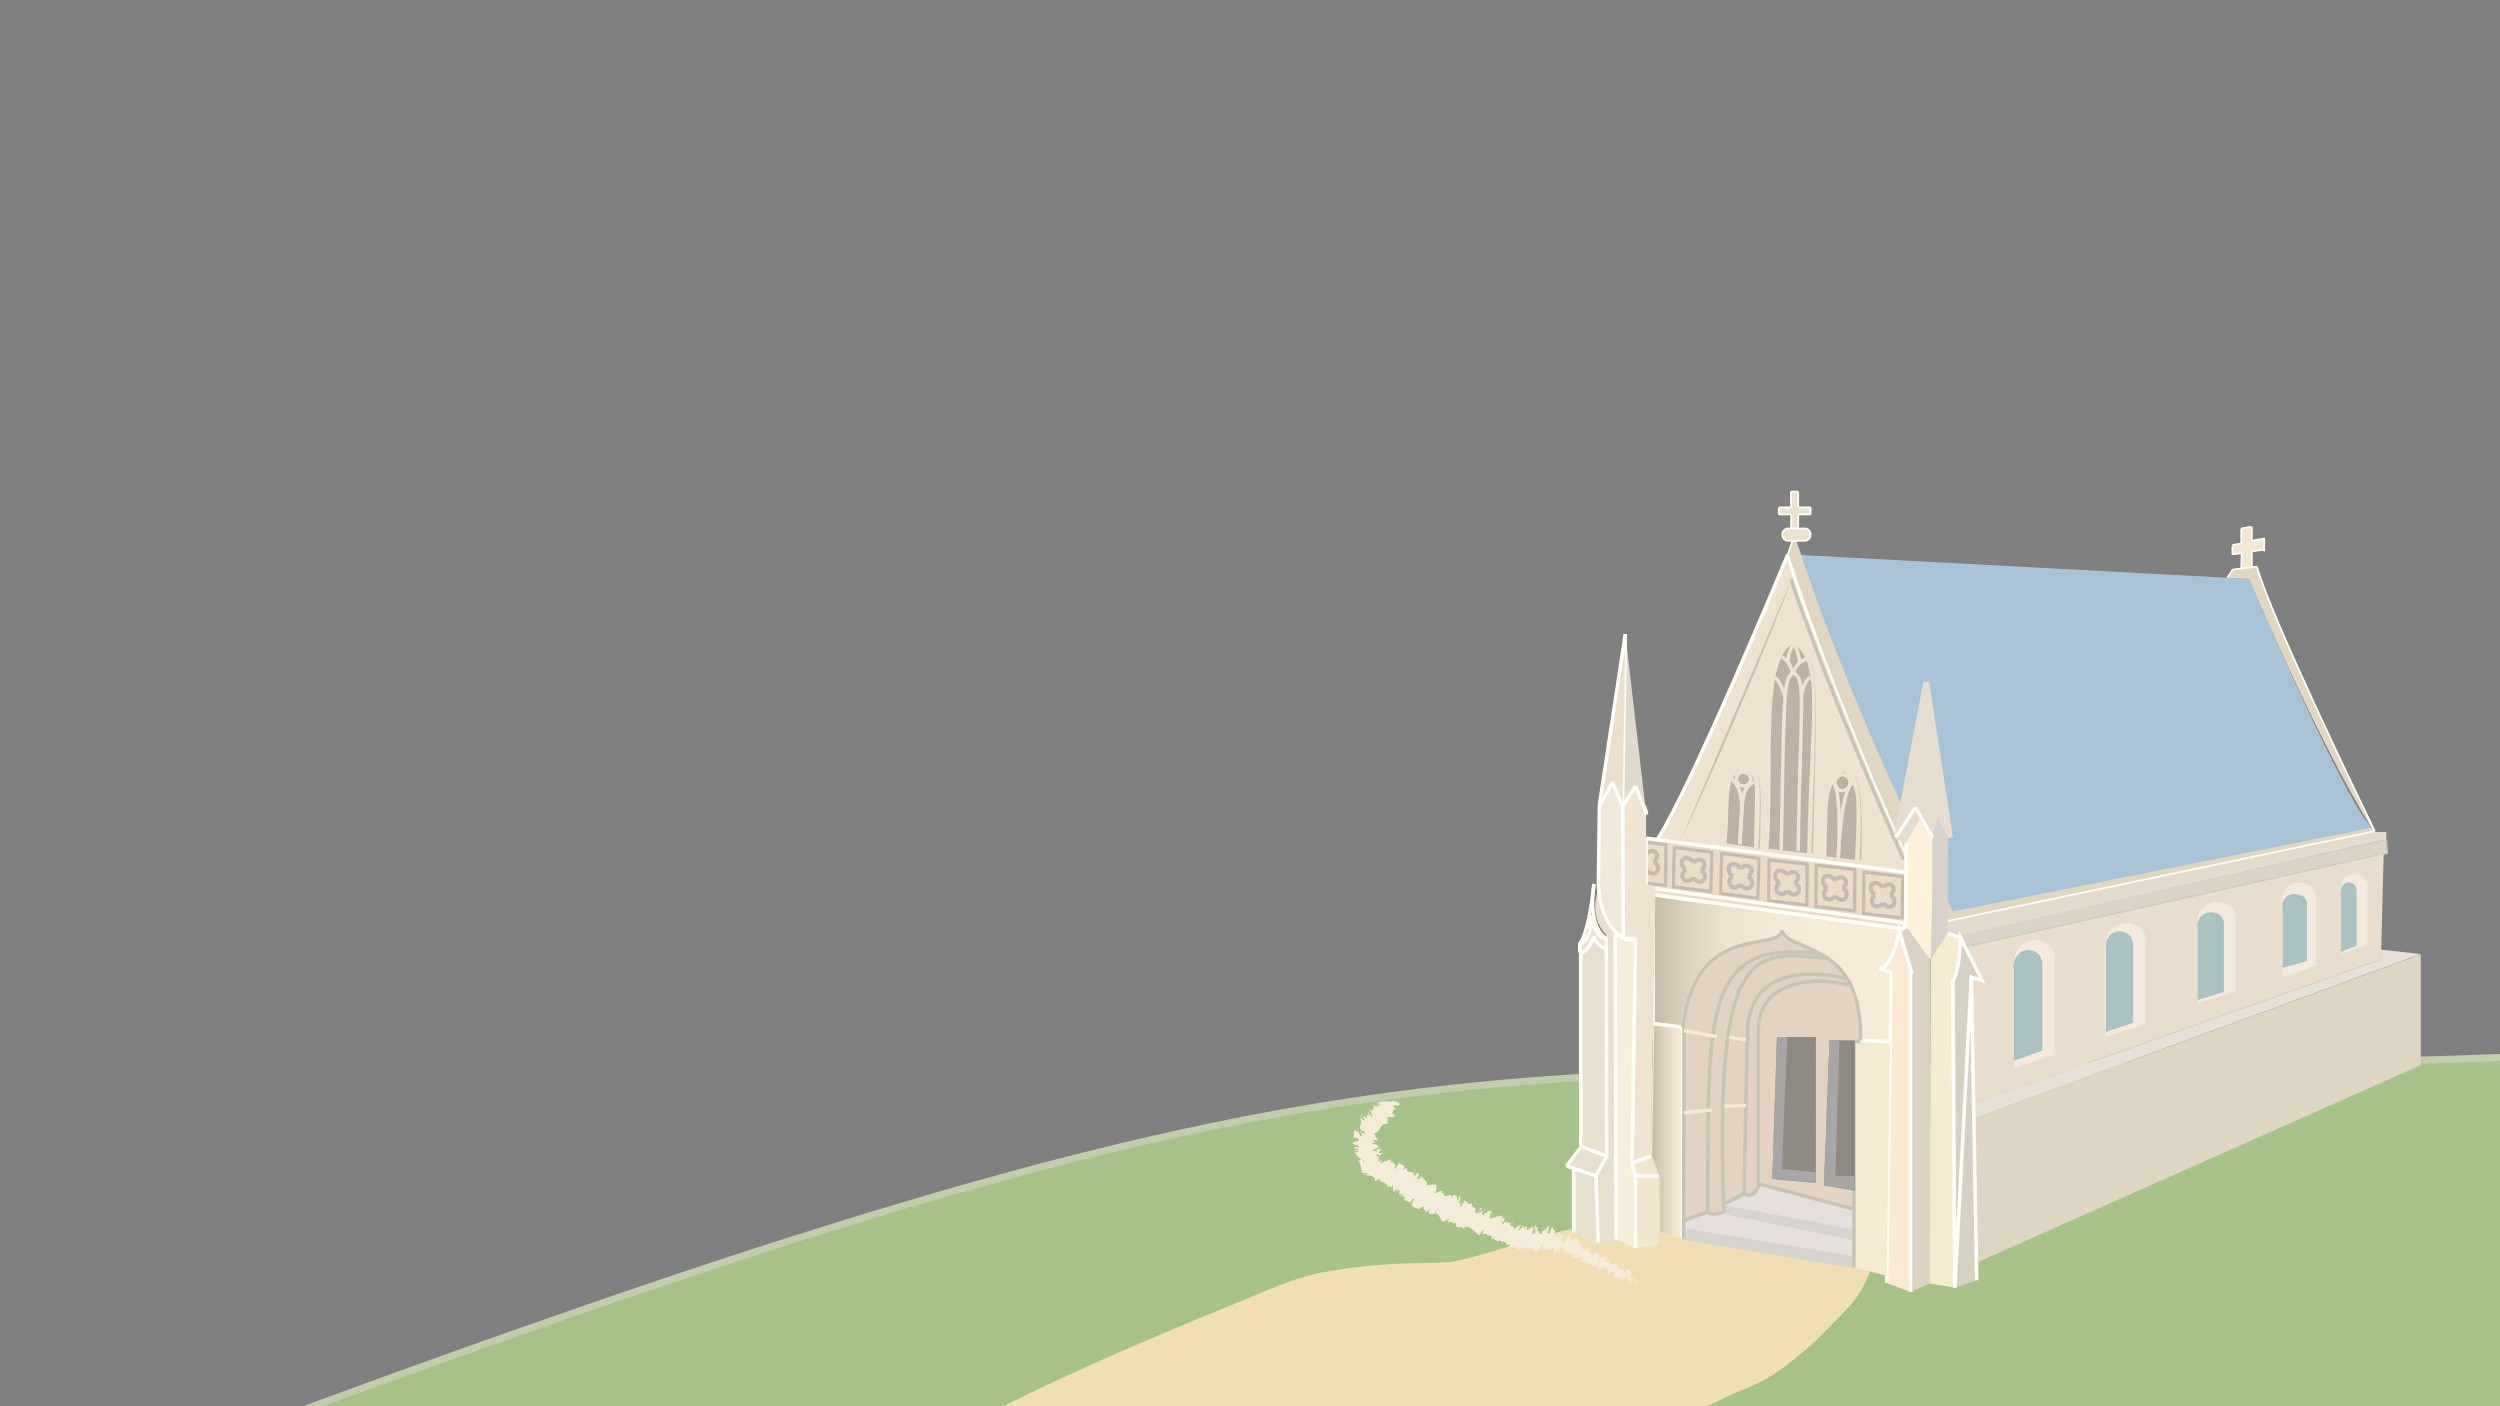 <?xml version="1.0" encoding="utf-8"?>
<!-- Generator: Adobe Illustrator 16.0.3, SVG Export Plug-In . SVG Version: 6.00 Build 0)  -->
<!DOCTYPE svg PUBLIC "-//W3C//DTD SVG 1.1//EN" "http://www.w3.org/Graphics/SVG/1.1/DTD/svg11.dtd">
<svg version="1.1" id="Layer_1" xmlns="http://www.w3.org/2000/svg" xmlns:xlink="http://www.w3.org/1999/xlink" x="0px" y="0px"
	 width="1920px" height="1080px" viewBox="0 0 1920 1080" enable-background="new 0 0 1920 1080" xml:space="preserve">
<rect x="0" y="0" width="1920" height="1080" fill="#808080" stroke="none"/>
<g id="Foreground_Hill_2">
	<g id="XMLID_1_">
		<g>
			
				<linearGradient id="SVGID_1_" gradientUnits="userSpaceOnUse" x1="971.516" y1="1.149" x2="971.516" y2="1929.385" gradientTransform="matrix(1 0 0 -1 0 1081)">
				<stop  offset="0" style="stop-color:#A7C285"/>
				<stop  offset="0.408" style="stop-color:#A5C694"/>
				<stop  offset="1" style="stop-color:#A0CDB0"/>
			</linearGradient>
			<path fill="url(#SVGID_1_)" d="M2.386,1169.344C1131.221,738.402,1073.304,844.922,1940.645,811.37v357.974H2.386z"/>
		</g>
		<g>
			<path fill="none" stroke="#C1CCAB" stroke-width="5.419" stroke-miterlimit="10" d="M2.386,1169.344
				C1131.221,738.402,1073.304,844.922,1940.645,811.37"/>
			
				<line fill="none" stroke="#C1CCAB" stroke-width="5.419" stroke-miterlimit="10" x1="2.386" y1="1169.344" x2="1940.645" y2="1169.344"/>
			<polyline fill="none" stroke="#C1CCAB" stroke-width="5.419" stroke-miterlimit="10" points="1940.645,1169.344 1940.645,811.37 
				1940.645,811.262 			"/>
		</g>
	</g>
	<g>
		<g>
			
				<linearGradient id="SVGID_2_" gradientUnits="userSpaceOnUse" x1="806.154" y1="-228.412" x2="1263.166" y2="228.6" gradientTransform="matrix(1 0 0 -1 0 1081)">
				<stop  offset="0" style="stop-color:#F1DFB3"/>
				<stop  offset="1" style="stop-color:#F1DFB3"/>
			</linearGradient>
			<path fill="url(#SVGID_2_)" d="M1302.276,891.613c-10.913,10.91-21.079,22.629-33.249,32.196
				c5.482-4.235,10.967-8.474,16.451-12.71c-6.241,4.771-12.867,8.802-20.074,11.942c6.473-2.731,12.944-5.463,19.418-8.194
				c-13.53,5.583-27.17,10.899-40.28,17.433c-7.233,3.604-14.379,7.366-21.799,10.582c6.473-2.731,12.944-5.463,19.417-8.194
				c-10.973,4.468-22.53,6.884-34.116,9.158c-11.746,2.306-23.132,5.119-34.56,8.693c-23.259,7.275-46.34,15.385-70.592,18.677
				c7.203-0.968,14.406-1.937,21.609-2.903c-14.798,1.852-29.771,1.521-44.652,1.99c-21.489,0.678-42.953,3.054-64.111,6.871
				c-21.673,3.91-42.083,13.738-62.377,21.997c-50.104,20.386-100.033,41.36-148.988,64.39
				c-25.343,11.921-50.419,24.457-74.851,38.16c-26.792,15.027-51.514,32.071-75.598,51.154c-4.236,5.482-8.474,10.968-12.71,16.451
				c-7.353,12.678-11.052,26.354-11.098,41.025c0,21.473,8.633,42.303,23.808,57.479s36.005,23.808,57.479,23.808
				c7.203-0.968,14.405-1.937,21.608-2.903c13.771-3.861,25.728-10.83,35.869-20.903c0.825-0.653,1.652-1.304,2.482-1.949
				c-5.484,4.235-10.969,8.474-16.451,12.71c30.121-23.256,64.202-41.384,98.1-58.428c38.767-19.492,78.477-37.09,118.437-53.974
				c-6.474,2.731-12.945,5.462-19.417,8.194c18.199-7.68,36.467-15.191,54.777-22.6c19.993-8.091,39.341-16.188,60.884-19.255
				c-7.203,0.97-14.406,1.938-21.609,2.904c21.8-2.915,43.728-2.417,65.644-3.387c29.268-1.294,57.781-7.827,85.584-16.576
				c10.639-3.347,21.23-6.835,31.932-9.984c10.605-3.12,21.652-4.688,32.452-7.003c27.854-5.967,51.971-20.664,77.775-31.857
				c-6.473,2.73-12.944,5.463-19.418,8.193c12.525-5.262,25.548-9.582,37.341-16.402c11.25-6.509,21.443-15.12,31.298-23.479
				c10.229-8.678,19.072-18.884,28.544-28.352c31.32-31.312,31.312-83.643,0-114.955
				C1385.911,860.293,1333.598,860.301,1302.276,891.613L1302.276,891.613z"/>
		</g>
	</g>
	<g>
		<g>
			<g>
				<g>
					<g>
						<path fill="#F4EBD8" d="M1257.375,988.868c0.485-0.523,1.227-1.931,0.715-1.87l-1.629,2.161L1257.375,988.868z"/>
						<path fill="#F4EBD8" d="M1257.562,983.178c-1.08,0.873-2.731,2.558-3.729,4.838c1.734-1.977,1.28-0.989,3.298-3.369
							c0.513-0.06,0.172,1.107-0.396,1.923c0.479-0.52,0.243,0.834,1.299-0.505c0.608-2.062,0.073-2.479-1.413-1.364
							C1256.794,984.114,1257.28,983.586,1257.562,983.178z"/>
						<path fill="#F4EBD8" d="M1223.684,962.467l0.067,0.41C1223.778,962.688,1223.749,962.558,1223.684,962.467z"/>
						<path fill="#F4EBD8" d="M1200.589,950.992c0.208-0.004,0.365-0.233,0.448-0.463
							C1200.809,950.643,1200.616,950.756,1200.589,950.992z"/>
						<path fill="#F4EBD8" d="M1197.097,946.896c0.072,0.107,0.144,0.166,0.214,0.245
							C1197.275,946.877,1197.21,946.718,1197.097,946.896z"/>
						<path fill="#F4EBD8" d="M1223.684,962.467l-0.167-1.075C1223.037,962.128,1223.494,962.132,1223.684,962.467z"/>
						<path fill="#F4EBD8" d="M1249.5,985.922c0.188-0.042,0.414-0.197,0.671-0.423c-0.156,0.041-0.301,0.067-0.436,0.07
							C1249.656,985.688,1249.589,985.789,1249.5,985.922z"/>
						<path fill="#F4EBD8" d="M1233.934,965.871l0.163,0.086c0.185-0.247,0.395-0.555,0.621-0.905L1233.934,965.871z"/>
						<path fill="#F4EBD8" d="M1241.075,968.229c-0.138-0.15-0.931,1.991-1.318,2.914c0.401-0.856,0.673-1.238,0.88-1.354
							C1240.778,969.377,1240.921,968.877,1241.075,968.229z"/>
						<path fill="#F4EBD8" d="M1252.63,977.008l0.364-0.148C1252.892,976.91,1252.756,976.936,1252.63,977.008z"/>
						<path fill="#F4EBD8" d="M1229.304,962.692c0.161-0.3,0.287-0.57,0.354-0.742
							C1229.51,962.198,1229.396,962.447,1229.304,962.692z"/>
						<path fill="#F4EBD8" d="M1056.697,847.695c0.135,0.105,0.207,0.165,0.316,0.254
							C1056.848,847.787,1056.726,847.683,1056.697,847.695z"/>
						<path fill="#F4EBD8" d="M1065.872,845.672l0.216,0.104c0.48-0.021,0.945-0.043,1.4-0.062L1065.872,845.672z"/>
						<path fill="#F4EBD8" d="M1189.5,942.145c0.012,0.028,0.017,0.029,0.029,0.051C1189.8,941.979,1189.666,942,1189.5,942.145z"/>
						<path fill="#F4EBD8" d="M1122.911,921.743c0.183,2.177-1.902,2.184-1.408,4.683
							C1121.649,925.539,1123.456,923.28,1122.911,921.743z"/>
						<path fill="#F4EBD8" d="M1249.467,985.553c-0.109-0.036-0.219-0.078-0.307-0.154
							C1249.257,985.54,1249.351,985.59,1249.467,985.553z"/>
						<path fill="#F4EBD8" d="M1121.503,926.426c-0.003,0.01-0.005,0.021-0.005,0.021l0.058,0.239
							C1121.534,926.578,1121.521,926.518,1121.503,926.426z"/>
						<path fill="#F4EBD8" d="M1172.674,940.466c-0.084,0.395-0.112,0.702-0.132,0.998
							C1172.604,941.237,1172.648,940.954,1172.674,940.466z"/>
						<path fill="#F4EBD8" d="M1183.885,945.892l-0.29-0.345C1183.697,945.77,1183.795,945.854,1183.885,945.892z"/>
						<path fill="#F4EBD8" d="M1165.893,941.447c-0.085-0.224-0.014-0.534-0.337-0.334c-0.025,0.113-0.039,0.195-0.046,0.281
							C1165.706,941.136,1165.859,941.042,1165.893,941.447z"/>
						<path fill="#F4EBD8" d="M1159.834,938.656c-0.047,0.172-0.062,0.311-0.096,0.469c0.081-0.01,0.169-0.007,0.249-0.011
							L1159.834,938.656z"/>
						<path fill="#F4EBD8" d="M1042.297,867.406c0.676,0.025,1.393,0.188,2.078,0.371
							C1042.814,867.291,1042.913,865.649,1042.297,867.406z"/>
						<path fill="#F4EBD8" d="M1250.155,984.817c-0.332,0.474-0.53,0.687-0.688,0.734c0.084,0.021,0.176,0.021,0.27,0.018
							C1249.928,985.289,1250.096,985.016,1250.155,984.817z"/>
						<path fill="#F4EBD8" d="M1158.708,957.983l-1.091-0.811C1157.87,957.516,1158.27,957.806,1158.708,957.983z"/>
						<path fill="#F4EBD8" d="M1073.7,915.488c-0.005-0.01-0.323,0.136-0.323,0.136
							C1073.421,915.705,1073.517,915.677,1073.7,915.488z"/>
						<path fill="#F4EBD8" d="M1154.014,955.875c0.143-0.823,0.129-1.347,0.039-1.726c-0.126,0.138-0.245,0.243-0.394,0.466
							L1154.014,955.875z"/>
						<path fill="#F4EBD8" d="M1044.396,867.783c-0.01-0.001-0.021-0.006-0.021-0.006S1044.388,867.782,1044.396,867.783z"/>
						<path fill="#F4EBD8" d="M1045.373,856.141c-0.993,1.113,1.849,2.385,3.003,3.697c-0.33,1.79-2.215-0.752-3.804-1.203
							c-0.059,1.394,1.753,3.642,1.234,4.244c-0.448-0.217-0.689-0.177-1.108-0.668c0.679,1.12,0.278,1.876-0.062,2.716
							c-0.354,0.807-0.571,1.804,0.517,2.996c-0.284-0.019-0.536-0.072-0.755-0.14c1.472,0.398,2.877,1.002,3.855,1.474
							c-0.213,0.546,1.377,1.663-0.538,1.153c0.176-0.308-0.551-0.624-1.058-1.018l0.576,0.896c-2.845-0.451-0.61-1.159-2.537-1.962
							c0.183,0.809,0.699,1.759,1.051,2.545c0.376,0.805,0.606,1.462,0.093,1.815c-2.74-0.46-0.267-2.508-2.994-1.869
							c0,0,0.359-0.331,0.735-0.636c0.387-0.291,0.772-0.582,0.772-0.582c-4.547-0.249,0.649-0.884-4.155-1.312
							c-0.814,1.001-0.615,1.822-0.469,2.554c0.147,0.747,0.346,1.454-0.251,2.567c1.422,0.771,2.265,0.228,3.692,0.963
							c0.536,0.84,0.427,1.308-0.073,1.655c-0.495,0.344-1.354,0.553-2.184,0.763c-1.668,0.403-3.193,0.876-1.338,2.095
							c0.923,0.306,2.258,0.481,3.135,0.768c0.867,0.295,1.301,0.656,0.459,1.469c0,0-0.79-0.065-1.58-0.13
							c-0.791-0.078-1.582-0.156-1.582-0.156c-0.053,1.089,1.1,1.277,2.021,1.464c0.925,0.197,1.6,0.379,0.761,1.536
							c-1.29-0.134-1.279-1.384-1.595-1.031c-2.229,1.764,1.912,0.696,2.086,1.659l-2.67,0.756c0.389,1.036,1.345,2.058,2.244,2.994
							c0.23,0.233,0.453,0.479,0.687,0.694l0.702,0.623c0.45,0.417,0.857,0.842,1.178,1.297c-0.8,0.213-1.75,0.173-2.326,1
							c0.584,0.555,1.06,1.121,1.379,1.796c0.162,0.333,0.297,0.684,0.404,1.05c0.131,0.37,0.246,0.759,0.34,1.159
							c0.336,1.593,0.568,3.447,0.895,5.255c0,0,0.665-0.122,1.331-0.245c0.652-0.142,1.305-0.283,1.305-0.283
							c0.148,0.227-0.495,1.097-1.046,1.153c0.115,1.562,1.192-0.929,2.271-1.096c0.561,0.379-0.393,1.588-1.238,1.742
							c0.76,0.067,1.601,0.184,2.417,0.352c0.82,0.164,1.662,0.332,2.378,0.616c1.454,0.521,2.537,1.356,2.735,2.97l-0.729,0.379
							c0.444,0.85,1.494,0.075,2.379-0.65c0.896-0.724,1.647-1.348,1.719-0.042l-0.43,0.247c1.179,1.227,2.761,1.622,4.065,2.227
							c1.298,0.587,2.363,1.4,2.652,3.451c1.661-3.035,1.861,2.388,3.799-2c0.195,1.358,0.1,2.19,0.104,2.959
							c-0.012,0.77,0.152,1.445,0.486,2.569c0.27,0.397,1.852-2.396,2.604-2.563l-1.126,2.24c0,0,0.468-0.497,0.936-0.993
							c0.479-0.49,0.961-0.98,0.961-0.98s-0.267,0.706-0.53,1.412c-0.272,0.702-0.547,1.404-0.547,1.404l0.767-0.328
							c-0.104-0.219,0.164-1.181,0.542-1.798c0.646-0.322,0.917,0.356,0.922,1.239c0.004,0.874-0.261,1.937-0.587,2.489
							c0,0,0.73-0.169,1.46-0.338c0.744-0.161,1.488-0.322,1.488-0.322c-0.593,0.818-1.086,0.919-1.669,1.312
							c2.354-1.546-1.27,2.315,0.89,0.903c0.192-0.559,0.892-1.198,1.192-1.604c-0.38,1.578,0.632,2.296,1.763,2.303l-1.13,1.317
							c1.08,1.257,3.436,1.414,5.025,2.601c-0.105-1.069,1.776-3.401,2.423-3.289l-1.364,2.282c1.27-1.105,0.093-1.171,1.896-2.337
							c0.428,0.688-1.362,2.73-2.213,3.179l1.286-0.205c-0.42,0.674-0.845,0.882-1.483,1.663c1.279-1.106-0.213,3.117,1.913,1.129
							l-0.415,0.672c0.85,0.622,1.6,0.887,2.318,1.104c0.738,0.223,1.485,0.402,2.264,0.851c1.312-1.872,1.604-1.062,3.062-2.308
							c0.332,0.662,0.546,1.573,0.872,2.406c0.362,0.822,0.832,1.573,1.589,1.916c1.572-0.383,1.281-1.487,2.409-2.394
							c-0.993,1.83,0.509,2.501-0.964,3.361c1.84,0.747,2.449,0.857,5.396,0.474c0.146-0.884,0.052-1.344,0.508-1.909
							c0.538-0.114,0.495,1.224,0,2.095l-0.198,0.14c1.896-0.764,2.666,1.211,3.561,3.092c0.874,1.873,1.863,3.645,3.687,1.938
							l-0.192,0.16c0,0,0.737-0.343,1.476-0.686c0.723-0.349,1.444-0.696,1.444-0.696c0.876,0.684-1.101,1.276-0.774,2.751
							c1.741-1.234,2.607-0.796,3.377-0.312c0.771,0.503,1.468,1.137,2.721,0.291c-0.099,6.398,5.145,0.913,6.064,5.211l0.249-1.43
							c0.814-1.256,0.363,0.947,0.624,1.355c0.229-1.102-0.187-1.391,0.297-2.077c2.172-0.334,4.187,0.688,5.83,2.121
							c0.848,0.711,1.66,1.51,2.469,2.272c0.737,0.795,1.457,1.552,2.213,2.146c0.562,0.391,1.366-1.313,2.103-2.637
							c0.716-1.322,1.458-2.271,1.542-0.343c0,0-0.344,0.582-0.688,1.165c-0.336,0.586-0.672,1.171-0.672,1.171
							c1.646-1.04,2.84-0.52,3.938,0.007c1.218,0.729,2.46,1.639,4.373,1.13c-0.45,0.458-0.845,1.159-1.084,1.016
							c-0.23,0.991,0.305,1.311,0.995,1.21c0.683-0.105,1.501-0.642,1.887-1.338c0.353,0.398-0.588,1.32-0.703,2.18
							c0.059,1.343,2.688-1.372,2.087,0.514c-0.095,0.31-0.467,0.466-0.647,0.538c0.826-0.618,1.801,1.204,2.44-0.993
							c0.627,1.524,2.558,0.198,2.866,1.837c1.694-1.984,1.481,2.031,3.174-1.107c-1.635,3.293,0.823,3.677,2.285,2.363
							c-0.69,0.919,0.227,1.335-0.667,2.634c0.923,0.32,1.994,0.016,2.524-1.808c0.002,2.386,1.175,1.888,2.171,1.436
							c0.999-0.434,1.807-0.771,1.415,2.072c1.675-0.448,3.233-0.902,4.688-1.238c1.457-0.339,2.778-0.52,4.134-0.731
							c-0.403,1.785-1.146,1.747-1.847,1.71c-0.682-0.06-1.347-0.092-1.757,1.791c1.365-0.399,2.603-1.35,3.725-2.021
							c1.122-0.666,2.128-1.051,3.244-0.395c0.549,0.608-0.568,1.51-0.886,2.089c1.438-0.479,2.262-0.336,3.249-0.178
							c0.949,0.146,1.895,0.215,2.931-0.644c-0.059,0.337-0.293,0.67-0.522,0.927c0.377-0.075,0.703,0.665,0.927-0.991l-0.397,0.389
							c-0.202-2.489,2.15-4.755,2.446-6.001c-1.38,4.608,1.562,1.486-0.417,7.271c0.273-0.272,0.692-1.003,0.842-2.108
							c0.277,0.378,0.26,1.034-0.3,2.226c1.363-0.675,1.281-2.525,2.378-2.242c-0.164,0.791-0.447,1.048-0.744,1.953
							c0.851-1.423,1.75-2.837,2.547-1.964c-0.161,0.462-0.189,1.104-0.465,1.031c0.821,0.057,1.738-0.821,2.646-1.461
							c0.9-0.615,1.797-1.005,2.492-0.034c-1.427,3.248,0.303,1.272-0.415,4.223l1.169-0.628l0.027-1.516
							c0.804,0.256,2.16-1.603,2.589-0.438l-0.974,1.008l1.703-0.073l-0.531-1.37c1.307-1.231,1.042-3.697,1.922-2.539
							c-0.327,0.225,0.848,0.303,0.724,2.136c0,0-0.003-0.001-0.006,0.007c0.716-0.781,1.474-1.586,1.853-0.654
							c-0.158,0.974-1.224,3.127-1.33,3.773c1.23-2.254,2.141,0.01,3.583-2.348c-0.393,0.535-0.948,2.029-1.004,2.352l1.051-1.812
							c0.156,0.751,0.097,1.078-0.409,2.242c1.001,0.799,0.992-3.744,1.766-1.66c-0.166,0.114-0.226,0.422-0.559,0.627
							c1.04,1.345,3.118-0.193,3.991,1.264c-0.8,2.969-1.367,0.244-1.924,2.803c0.985,0.1,2.251-0.341,3.464-0.648
							c1.19-0.296,2.417-0.482,3.031,0.266l-0.157-0.457c0.997-1.909,1.098-1.264,1.126-0.335c0.034,0.933-0.021,2.139,0.838,1.432
							c-0.344,0.185-1.324,2.013-1.061,1.607c0.375,0.575,1.026,0.604,1.893,0.452c0.869-0.14,1.959-0.372,3.137-0.479l-0.76,0.841
							c0.154,1.233,1.418,1.484,1.854,2.321c0.787-0.815,1.11-0.41,1.688-1.943c-0.502,3.376,1.018,3.303,2.551,3.084
							c0.754-0.105,1.573-0.258,2.145-0.025c0.574,0.234,0.914,0.854,0.84,2.311c-0.264-0.131-1.079,0.514-0.874,0.633l2.331,0.106
							c0.699-1.755,0.269-1.146,0.561-2.653c0.744-0.878,1.6-1.34,2.057-1.164c-1.375,0.756-1.346,2.707-1.39,3.82
							c0.186-0.547,0.588-1.063,0.808-1.605c-0.397,3.46,1.753-3.358,2.14-0.753l-0.462,0.876c0.711-0.247,1.652-1.266,2.07-0.782
							c-0.564,2.119-0.897,0.722-1.606,2.363c0.868,0.229,2.969-3.197,2.91-0.956c-0.528,0.453-0.993,0.329-1.534,0.738
							c-0.114,2.703,0.2,2.091,0.633,2.677l-0.036-0.073l0.943,1.539l-0.112-0.768c2.809-5.032,2.323-0.303,4.751-3.407
							c-2.311,2.937-0.827,1.866-1.683,4.178c0.106,0.755,0.347,1.64-0.005,2.253c1.204-1.694,0.473,1.803,2.215-0.681
							c-0.216,0.765,0.6,0.278-0.171,2.12c0.953-0.343,0.266-1.364,0.646-2.285c1.004-1.084,1.493-0.098,1.935,0.832
							c0.459,0.926,0.953,1.729,2.422,0.304c0.988-0.438,1.685-1.295,2.513-2.073c0.807-0.79,1.608-1.423,2.601-1.621
							c-0.113,0.67-0.569,1.238-0.998,1.641c-0.214,0.199-0.421,0.357-0.574,0.467c-0.143,0.099-0.245,0.171-0.245,0.171
							c0.068,1.4,0.7,1.527,1.805,1.13c-0.484,0.516-0.65,1.1-0.911,1.98c0.621,0.128,1.823-2.274,1.903-0.865
							c-0.569,0.688-1.443,1.813-2.146,2.428c0.981-0.265,2.339-1.179,3.333-1.417c-0.541,1.285-1.453,1.573-2.136,2.215
							c1.022-0.111,2.469,0.02,3.808-1.729l-0.053-0.94c0.312,0.062-0.83,1.691-1.224,1.921c-1.483,1.111-0.485-1.171-0.11-1.876
							l0.707-0.169c1.923-4.266-2.179-0.432-2.939-1.2l2.107-2.681l-2.36,1.858c0.254-0.872,1.088-2.574,1.792-2.744
							c0.21-1.818-1.188,0.691-0.788-1.239c0.088-0.285,0.198-0.408,0.323-0.489l-1.15,0.485c0.495-0.532,1.121-2.111,1.26-1.46
							c0.004-0.565-0.35-0.876-0.679-0.949c-0.347-0.096-0.742,0.033-1.095,0.213c-0.701,0.325-1.227,0.638-0.979-0.641l0.188-0.15
							c-2.211,0.366-1.142,2.223-3.482,4.437c0,0,0.336-1.513,0.672-3.023c0.315-1.521,0.63-3.04,0.63-3.04l-1.038,2.26
							c-0.148-0.152-0.444-0.468-0.044-1.375c-1.25,1.337-0.251,1.06-1.177,2.42c-0.118-2.461-2.719,0.207-1.648-3.614
							c-0.911,1.687,0.365,1.653-0.978,2.593c1.082-4.121-1.299,0.339-1.478-1.773c0.923-2.007,1.322-0.65,1.13-2.778
							c-1.65,3.367-1.278-1.281-2.126-0.819c-0.973,2.789-1.793,0.692-3.207,1.254c0.218-0.464-0.208-0.987-0.624-1.639
							c-0.438-0.638-0.972-1.325-1.197-1.999l0.225-0.444c-1.362,2.66-2.109,1.748-3.082,1.995c0.824-1.58,1.266-2.158,1.966-2.731
							c0-0.001-0.619-0.241-0.619-0.267c-0.574,0.774-1,1.116-1.567,1.192l1.181-1.896c-0.851-0.327-2.918,1.396-3.263-0.49
							c-1.13,1.753-1.971,5.526-3.915,6.045c0.524-1,1.454-2.678,2-2.904c-0.178,0.077-0.839,0.6-0.802,0.06l1.433-1.354
							c-0.089-1.012-1.066,1.207-1.389,0.811c0.822-1.379,0.277-1.169,0.982-2.23c0.184-0.07,0.021,0.787,0.495,0.337
							c-0.313-0.524-0.386-1.679,0.052-2.833c-0.427,0.81-1.102,1.858-1.545,1.837c-0.931-0.423,0.688-1.839,0.605-2.85
							c-0.781,0.83-0.74-0.493-1.989,1.556c-0.248-0.163,0.281-1.15,0.52-1.767c-0.988,0.64-2.386-1.043-3.13,1.476l0.035,0.216
							c-0.048,0.029-0.074,0.016-0.131,0.046c0.004,0.002,0,0,0.004,0.002l-0.004-0.002c-1.371,0.58-1.986-0.171-2.537-1.081
							c-0.519-0.923-1.106-1.927-2.151-1.892l0.366-0.713c-1.396,0.323-2.445-0.616-3.836,0.618
							c-0.281-0.133-0.08-1.633,0.425-2.456c-0.986,0.233-1.42,1.028-1.97-0.646c1.298-0.97,0.229-1.253,1.171-0.616
							c-0.692-1.048-0.427-2.332-2.312-0.753c1.146-1.741,0.265-2.715-0.451-2.326l0.132,1.645
							c-0.632,0.055-1.029-0.284-1.434-0.635l1.266-2.408c-0.42-1.935-1.881-1.003-3.139-0.29c-1.26,0.699-2.347,1.224-2.21-1.65
							c-1.19,1.585,0.68,1.653-0.571,3.559c-0.805-0.673-0.521-4.688-0.831-4.808c-0.858-1.89-2.495,3.293-3.558,1.896
							c-0.113,0.973-0.755,3.471-2.028,4.025c-0.819-0.629,0.021-4.229,0.865-4.777c0.258-0.006,0.279,0.32,0.172,0.631
							c0.417-0.238,0.957-0.503,0.885-1.62l-0.417,0.88c-0.188-1.089-1.576-1.412-0.803-2.83c-1.015,0.65-0.769,1.42-0.367,2.068
							c-0.855-1.742-1.955-0.638-3.024-1.885c0.071,0.568-0.037,1.713-0.241,1.647c-1.609-1.664-1.312,1.544-2.689,1.616
							c-0.37-1.616,1.114-3.341-0.487-2.48c-0.578-1.146,0.419-2.53,0.938-3.217c-1.66,1.534-2.038-1.701-2.701-2.195l0.83-0.614
							c-0.498,0.364-0.818,0.278-1.149,0.201l-0.024,1.972c-0.313-0.412-0.639-0.493-0.469-1.276
							c-0.648,1.152-0.356,3.206-1.468,4.733c-0.307-1.085-1.707,0.738-1.409-1.808c1.433,1.135,0.298-2.565,1.745-2.718
							c-0.321,0.238-0.645,0.183-0.972-0.224c-0.006-0.291,0.153-0.511,0.288-0.638c-1.161-2.522-1.25,2.723-2.822,2.392
							c0.444-1.388,0.078-2.764-0.238-2.506c0.651,0.142-0.088,2.428-0.843,3.419c-0.839-1.282-1.228,0.632-1.712,0.442l0.507,0.604
							c-0.416,1.39-0.866,1.149-1.606,1.512c0.104-1.119,0.724-0.687,0.555-1.208c-1.107,2.416-1.329-2.814-2.62-1.257
							c-0.355-1.031,0.316-2.692-0.026-3.404c-0.36,0.427-0.604,0.508-0.791,0.409c-0.16-0.102-0.24-0.385-0.334-0.675
							c-0.182-0.581-0.339-1.2-0.938-0.531c-0.042,1.967,0.116,1.515-0.925,3.237l1.878-1.021c0,0-0.366,0.646-0.732,1.289
							c-0.384,0.644-0.768,1.285-0.768,1.285c0.545,0.128,1.255-0.981,1.574-0.606c-0.788,1.479-0.646,0.998-0.607,2.647
							c-0.183-1.516-0.59-1.165-1.062-0.704c-0.465,0.461-0.994,1.031-1.254-0.019l0.896-4.718
							c-0.386-1.164-0.996-0.651-1.729-0.041c-0.737,0.562-1.595,1.213-2.243,0.419l0.309,0.941
							c-0.696,1.791-1.075-0.007-1.811,0.603c0.486-1.531,0.319-2.176,0.388-3.19c-0.323,1.173-1.085-0.46-2.206,2.542l-0.052-2.247
							c-0.944-1.249-2.991,3.872-4.09,2.815c1.002-1.476,0.859-2.761,2.108-3.6c-0.395-0.179-0.645-0.598-1.057,0.438
							c0.146-1.027-1.936,1.547-1.737-0.018c-0.443,0.58-1.156,2.104-1.58,1.791c0.078-0.32,0.317-0.729,0.317-0.729
							c-0.315,0.74-1.174,0.673-1.472,2.484c0.351-2.601-0.561-2.927-1.519-3.176c-0.953-0.229-1.939-0.434-1.521-2.642
							c-1.138,0.013-2.462-0.07-3.343-0.417c0.279-0.396,0.38-0.703,0.457-0.472c-0.425-1.933-2.884,3.674-3.398,1.496
							c0.58-2.64,1.362-0.855,1.42-1.943c2.332-4.747-1.857-0.182-1.33-3.426l0.375-0.147c0.143-1.975-2.688,0.79-3.649-0.177
							c0,0,0.272-0.382,0.376-0.703c-0.509,0.486-1.008,0.852-1.49,1.123c-0.496,0.28-1.014,0.495-1.486,0.644
							c-0.959,0.304-1.828,0.382-2.569,0.477c1.199-1.737,0.995-0.769,1.61-2.786c-0.676,0.039-1.221,3.144-2.497,3.245
							c0.103-1.185-0.311-2.426,0.383-4.563l1.123,0.336c0.536-2.909-1.464-0.519-1.818-1.174l0.511-1.164
							c-1.775-0.165-2.841,2.847-4.446,2.067l-0.125,0.969c-1.875,2.709-0.228-1.95-1.843-0.011l0.658-3.162
							c-0.844,0.565-3.012,2.374-4.234,2.656c1.244-2.122,2.86-2.932,4.067-4.059c-0.604-0.194-2.147-0.359-2.89,1.076
							c0.326-0.229,0.851-0.897,0.957-0.354c-1.442,2.215-2.721,3.144-3.884,2.759c1.792-5.971-2.666-2.302-2.326-7.205
							c-2.692,1.688-3.792-1.982-6.227-2.233c-0.447,4.896-0.688-0.052-1.854,4.781c-0.62,0.15-0.806,0.013-0.765-0.311
							l-0.781-3.312c0.037-1.494,0.804-0.91,1.065-1.994c-1.014-0.687,0.124-2.154-0.221-3.628
							c-0.355,1.742-1.142,2.334-1.543,1.491c0,0,0.028,0.62,0.092,1.229c0.059,0.611,0.115,1.225,0.115,1.225
							c-2.382,2.062-0.017-4.399-2.296-2.396l0.961-1.321c-1.034,0.595-2.659-0.888-4.842,2.435c0.082-0.591,0.43-1.923,0.88-2.116
							c-0.738-0.654-2.098-0.093-3.381,0.255c-1.272,0.35-2.422,0.396-2.541-1.021l0.683-1.017
							c-0.472,0.157-1.606,1.749-1.443,0.466c0.257-0.434,0.694-1.009,0.582-1.145c-0.354,0.283-1.87,1.472-1.943,0.604l1.018-1.001
							c-0.783-2.3-4.11,1.417-6.017,1.257c1.924-2.999,1.287-4.848,0.984-5.748l0.304-0.405c-0.812-0.827-1.993-0.691-3.377-0.501
							c-1.369,0.214-2.865,0.621-4.188,0.537c0.585-1.968-0.163-3.011-1.142-3.957c-0.987-0.945-2.117-1.763-2.54-3.362
							c-0.063,0.744-1.654,2.245-2.211,2.297c-0.06-0.923-2.693,1.156-0.769-1.5l0.134,0.167c1.454-2.901,0.012-2.879-0.741-3.475
							l-2.492,3.502c0.666-3.266-1.094-3.688-2.688-3.905c-0.771-0.12-1.696-0.162-2.211-0.547c-0.542-0.38-0.787-1.089-0.502-2.517
							c-1.072,0.652-1.796,0.267-2.81,0.949l0.974-2.084c-0.714-0.689-1.222-1.074-1.856-1.434c-0.67-0.354-1.283-0.525-2.261-0.617
							l0.964-1.389c-0.944-0.531-3.678,5.681-4.618,5.45l1.017-3.293c-0.829-0.306-1.328-1.312-1.924-1.957
							c-0.282-0.321-0.6-0.552-1.017-0.562c-0.404-0.014-0.865,0.193-1.54,0.735c0.244-0.438,0.724-1.312,0.984-1.341
							c-0.681-0.397-0.813-3.062-3.067,1.071c0.778-1.323,0.586-1.539,0.002-1.335c-0.577,0.205-1.502,0.766-2.212,1.103
							l1.471-1.729c-2.188,1.978-2.72,2.516-3.934,2.548c0.062-0.371,1.13-1.429,0.916-0.84c0.392-1.285-1.872,1.143-1.599-0.292
							c0,0,0.322-0.188,0.646-0.376c0.316-0.193,0.635-0.387,0.635-0.387c-0.318-0.573-0.823-0.047-2.4,0.715
							c-1.043,0.202-0.424-1.535,1.247-2.729c-1.068,0.626-2.739,1.21-2.466,0.474c0.633-0.451,1.125-0.557,1.362-0.609
							c0.361-0.938-0.422-0.979-1.146-1.087c-0.697-0.123-1.314-0.297-0.507-1.181c0.673-0.334,0.987-0.543,1.162-0.701
							c0.192,0.462,0.347,0.891,0.429,1.206c0.093,0.298,0.12,0.476,0.028,0.485c1.818-1.024,1.827-1.735,4.63-2.651
							c-0.815,0.191-2.076,0.373-3.104,0.4c-1.025,0.021-1.793-0.168-1.461-0.699c0.174-0.109,0.345-0.218,0.633-0.361l0.244-0.021
							c0.133-0.229-0.102-0.288-0.48-0.29c0.233-0.334,0.419-0.551,0.364-0.756c1.549-0.68,0.701-0.958,0.693-1.268
							c-2.19,0.655-1.962,0.108-3.664,1.022c0.14-0.099,0.281-0.006,0.434,0.196c0.079,0.032,0.128,0.084,0.267,0.077
							c-0.06,0.011-0.129,0.022-0.198,0.036c0.127,0.208,0.224,0.479,0.428,0.827c-1.228,0.116-2.243,0.078-1.135-0.701
							c-1.454,0.244-2.976,0.415-3.698,0.457c2.872-1.431,4.441-2.707,6.341-3.143c-0.765-0.393-0.97-0.918-1.636-1.429
							c-0.621-0.503-1.562-0.976-3.726-1.442c-0.537-0.381,1.261-0.339,1.939-0.403c0.419,0.203,0.315,0.397,0.945,0.514
							c-0.541-0.309-0.59-0.754-0.91-1.187c-0.321-0.435-0.792-0.857-2.267-1.212c0.745-0.32,1.396-0.046,1.837,0.108
							c0.438,0.158,0.659,0.239,0.505-0.332l0.874,0.333c1.274-0.218,1.5-0.508,1.225-1.019c-0.218-0.491-0.978-1.197-1.572-1.974
							c-0.59-0.766-1.147-1.626-1.036-2.243c0.045-0.309,0.223-0.562,0.604-0.702c0.396-0.136,0.984-0.159,1.803-0.011
							c-0.413-0.056-0.61-0.069-1.054-0.312c1.983-0.562,2.463-2.161,3.365-3.784c0.884-1.602,2.075-3.074,4.913-2.805
							c1.389-0.133,0.146-1.585-0.384-3.108l1.892,1.585l-1.155-2.845c-0.155-1.312,1.415-0.8,2.97-0.631
							c0.777,0.056,1.549,0.035,2.037-0.308c0.498-0.42,0.712-1.047,0.266-2.262c0,0-0.404-0.125-0.81-0.251
							c-0.397-0.136-0.797-0.271-0.797-0.271c0.37-0.35,0.608-1.188,0.741-1.729c0.199-0.549,0.452-0.931,1.316-0.526
							c-0.253-0.212-1.537-0.88-0.634-0.938l1.229,0.378c0,0-0.071-0.188-0.252-0.469c-0.17-0.279-0.399-0.645-0.637-0.992
							c-0.215-0.35-0.542-0.68-0.748-0.922c-0.219-0.238-0.364-0.397-0.364-0.397c0.368-0.706,1.629-0.47,2.854-0.33
							c0.604,0.068,1.185,0.109,1.613-0.057c0.437-0.167,0.731-0.55,0.614-1.269c-0.193-0.276-0.563-0.62-1.07-0.94
							c-0.527-0.313-1.159-0.612-1.791-0.843c-1.268-0.467-2.527-0.654-2.919-0.474c0.1,0.33-0.425,0.839-1.786,0.865
							c0,0-0.282-0.144-0.562-0.287c-0.283-0.135-0.566-0.27-0.566-0.27c-0.829,0.024-1.715,0.052-2.556,0.077
							c-0.765,0.021-1.502,0.044-2.214,0.133c-1.418,0.166-2.604,0.383-3.603,0.556c0,0,0.541,0.066,1.104,0.188
							c0.561,0.112,1.149,0.275,1.149,0.275s-0.399-0.007-0.801-0.014c-0.407-0.018-0.815-0.035-0.815-0.035
							c0.014-0.008-0.237-0.27-0.237-0.271c-1.453,0.033-0.076,0.162,0.95,0.461c-0.892-0.098-1.505-0.158-1.836-0.173
							c0,0,0.854,0.206,1.723,0.498c0.879,0.282,1.719,0.653,1.719,0.653c-1.4-0.354-2.771-0.862-3.55-0.901
							c0.79,0.288,1.573,0.512,2.291,0.684c0.716,0.183,1.366,0.323,1.875,0.722c-1.688-0.242-2.948-0.87-1.661-0.084
							c-0.915-0.338-1.457-0.624-1.846-0.839c0.528,0.282,0.587,0.442,0.755,0.646c0.17,0.159,0.47,0.277,1.323,0.829
							c-0.895-0.525-0.914-0.309-1.021-0.213c-0.109,0.096-0.457,0.132-1.824-1.018c0.311,0.298,0.78,0.834,1.147,1.362
							c0.331,0.549,0.549,1.089,0.474,1.284c-1.366-1.692-1.607-1.501-1.987-1.255c-0.394,0.257-0.86,0.537-2.42-1.16
							c2.3,3.151-0.459,2.832,0.043,5.308c-0.159-0.271-0.484-0.818-0.266-0.756c-0.746,0.269-1.726-0.397-2.593-0.57
							c2.152,2.342,1.795,3.717,2.733,5.565c-2.875-1.468-2.249-3.04-4.555-4.909c1.866,1.771,0.603,3.066,2.397,4.312
							c-1.91-0.746-1.124-0.153-3.342-1.648c2.841,2.788-0.023,1.035,1.363,3.157c-2.253-0.409-3.04-2.2-2.98-0.369
							c-0.682-0.129-1.105-0.648-1.35-1.15C1045.438,856.618,1045.373,856.141,1045.373,856.141z M1046.128,890.531
							c-0.02,0.008-0.034,0.015-0.042,0.018c-0.147-0.224-0.273-0.414-0.354-0.536
							C1045.809,890.123,1045.92,890.275,1046.128,890.531z M1047.222,892.812c-0.053-0.317-0.202-0.668-0.391-1.024
							c0.679-0.413,1.455-0.67,1.521-0.435C1047.819,891.457,1047.654,892.172,1047.222,892.812z M1060.175,882.884
							c0.343,0.081-0.044,0.3-0.472,0.486c-0.093-0.094-0.179-0.173-0.366-0.271c-0.074,0.018-0.192,0.044-0.271,0.062
							C1059.485,883.047,1059.879,882.942,1060.175,882.884z"/>
						<path fill="#F4EBD8" d="M1057.219,883.406c-0.056-0.02-0.154-0.01-0.186-0.048c-0.18,0.104-0.332,0.198-0.454,0.286
							c0.241-0.043,0.485-0.086,0.707-0.125C1057.262,883.482,1057.245,883.44,1057.219,883.406z"/>
						<path fill="#F4EBD8" d="M1223.765,962.944l-0.014-0.067c-0.013,0.098-0.027,0.192-0.081,0.329
							C1223.7,963.095,1223.736,963.033,1223.765,962.944z"/>
						<polygon fill="#F4EBD8" points="1071.533,915.623 1071.792,915.109 1071.438,915.492 						"/>
						<path fill="#F4EBD8" d="M1230.364,975.675c-0.063,0.19-0.107,0.398-0.093,0.597
							C1230.329,976.132,1230.35,975.914,1230.364,975.675z"/>
						<path fill="#F4EBD8" d="M1235.321,978.231l0.438,1.008C1235.605,978.698,1235.456,978.415,1235.321,978.231z"/>
						<path fill="#F4EBD8" d="M1238.812,980.608c0.168-0.366,0.274-0.649,0.371-0.908c0-0.008-0.002-0.009-0.001-0.02
							L1238.812,980.608z"/>
						<path fill="#F4EBD8" d="M1181.913,961.049c-0.053,0.006-0.106,0.028-0.16,0.084
							C1181.35,961.528,1181.605,961.384,1181.913,961.049z"/>
						<path fill="#F4EBD8" d="M1200.075,959.924c-0.312,0.337-0.617,0.669-0.884,0.855
							C1199.438,961.039,1199.657,961.154,1200.075,959.924z"/>
						<path fill="#F4EBD8" d="M1158.827,958.075c0.009-0.021,0.007-0.015,0.018-0.036c-0.051-0.012-0.09-0.036-0.137-0.056
							L1158.827,958.075z"/>
						<path fill="#F4EBD8" d="M1198.414,960.497c0.165,0.527,0.443,0.512,0.777,0.282
							C1198.991,960.558,1198.77,960.244,1198.414,960.497z"/>
						<path fill="#F4EBD8" d="M1252.383,987.888l0.113,0.179c0.074-0.132,0.146-0.23,0.207-0.305L1252.383,987.888z"/>
						<path fill="#F4EBD8" d="M1252.703,987.762l0.316-0.124C1252.938,987.588,1252.858,987.561,1252.703,987.762z"/>
						<path fill="#F4EBD8" d="M1253.693,987.369l-0.674,0.269C1253.148,987.721,1253.273,987.878,1253.693,987.369z"/>
						<path fill="#F4EBD8" d="M1248.484,984.33l-0.478,0.683C1248.124,984.881,1248.278,984.663,1248.484,984.33z"/>
						<path fill="#F4EBD8" d="M1247.299,983.902c0.041,0.134-0.068,0.583-0.152,0.944c0.018,0.422,0.13,0.797,0.482,0.705
							l0.379-0.54c-0.421,0.467-0.415-0.107-0.431-0.673C1247.611,983.806,1247.725,983.344,1247.299,983.902z"/>
						<path fill="#F4EBD8" d="M1245.403,972.229l1.057,1.053c0.068-0.915,0.152-2.144,0.819-2.129
							C1246.509,968.104,1246.96,973.119,1245.403,972.229z"/>
						<path fill="#F4EBD8" d="M1241.868,969.713c0.768-0.174,0.387-1.222,0.577-1.686
							C1241.796,968.657,1241.629,968.816,1241.868,969.713z"/>
						<path fill="#F4EBD8" d="M1215.979,956.823l0.9-1.877C1216.239,954.996,1216.553,955.683,1215.979,956.823z"/>
						<polygon fill="#F4EBD8" points="1206.64,964.568 1206.633,965.953 1207.571,964.274 						"/>
						<polygon fill="#F4EBD8" points="1208.824,949.521 1209.166,949.331 1207.988,949.708 						"/>
						<path fill="#F4EBD8" d="M1161.812,937.403l-0.997,2.366C1161.33,939.503,1162.657,936.958,1161.812,937.403z"/>
						<path fill="#F4EBD8" d="M1140.604,930.234c0.168-1.294-0.212-2.288-0.97-1.216
							C1140.076,929.354,1140.254,930.465,1140.604,930.234z"/>
						<polygon fill="#F4EBD8" points="1086.6,900.664 1087.475,900.2 1086.312,900.315 						"/>
					</g>
				</g>
			</g>
		</g>
	</g>
</g>
<g id="Foreground_Church">
	<g id="XMLID_35_">
		<g>
			<polygon fill="#F2E7D0" points="1729.432,423.452 1729.432,435.613 1721.296,436.613 1721.622,424.803 1714.708,425.708 
				1714.49,425.708 1714.49,419.398 1714.49,418.938 1714.49,418.56 1721.282,417.425 1721.282,405.885 1728.916,404.534 
				1729.432,404.534 1729.432,415.344 1738.858,413.587 1738.939,413.993 1738.939,422.101 			"/>
		</g>
		<g>
			
				<line fill="none" stroke="#FFFEF7" stroke-width="1.355" stroke-miterlimit="10" x1="1721.296" y1="436.613" x2="1721.622" y2="424.803"/>
			
				<line fill="none" stroke="#FFFEF7" stroke-width="1.355" stroke-miterlimit="10" x1="1721.622" y1="424.803" x2="1714.708" y2="425.708"/>
			<polyline fill="none" stroke="#FFFEF7" stroke-width="1.355" stroke-miterlimit="10" points="1714.49,426.154 1714.49,425.708 
				1714.49,419.398 			"/>
			<polyline fill="none" stroke="#FFFEF7" stroke-width="1.355" stroke-miterlimit="10" points="1714.49,418.56 1721.282,417.425 
				1721.622,417.371 			"/>
			<polyline fill="none" stroke="#FFFEF7" stroke-width="1.355" stroke-miterlimit="10" points="1721.282,418.047 
				1721.282,417.425 1721.282,405.885 			"/>
			
				<line fill="none" stroke="#FFFEF7" stroke-width="1.355" stroke-miterlimit="10" x1="1721.282" y1="405.885" x2="1728.916" y2="404.534"/>
			
				<line fill="none" stroke="#FFFEF7" stroke-width="1.355" stroke-miterlimit="10" x1="1729.432" y1="404.534" x2="1729.432" y2="415.344"/>
			<polyline fill="none" stroke="#FFFEF7" stroke-width="1.355" stroke-miterlimit="10" points="1729.432,415.344 
				1738.858,413.587 1739.456,413.479 			"/>
			<polyline fill="none" stroke="#FFFEF7" stroke-width="1.355" stroke-miterlimit="10" points="1738.939,413.993 
				1738.939,422.101 1738.939,423.452 			"/>
			
				<line fill="none" stroke="#FFFEF7" stroke-width="1.355" stroke-miterlimit="10" x1="1738.939" y1="422.101" x2="1729.432" y2="423.452"/>
			
				<line fill="none" stroke="#FFFEF7" stroke-width="1.355" stroke-miterlimit="10" x1="1729.432" y1="423.452" x2="1729.432" y2="435.613"/>
			
				<line fill="none" stroke="#FFFEF7" stroke-width="1.355" stroke-miterlimit="10" x1="1721.296" y1="436.613" x2="1729.432" y2="435.613"/>
		</g>
	</g>
	<g id="XMLID_36_">
		<g>
			<polygon fill="#E4DCCC" points="1832.66,638.977 1832.66,639.193 1832.66,639.652 1832.66,645.058 1494.45,721.998 
				1494.45,707.62 1823.696,638.328 1823.832,638.977 			"/>
		</g>
		<g>
			<polyline fill="none" stroke="#CFC3B4" stroke-width="1.355" stroke-miterlimit="10" points="1832.66,645.058 1494.45,721.998 
				1494.11,722.079 			"/>
			<polyline fill="none" stroke="#CFC3B4" stroke-width="1.355" stroke-miterlimit="10" points="1494.45,722.079 1494.45,721.998 
				1494.45,707.62 1494.45,707.215 			"/>
		</g>
	</g>
	<g id="XMLID_37_">
		<g>
			<polygon fill="#DAD4C6" points="1832.66,645.058 1833.34,655.354 1497.846,730.188 1497.846,720.729 1497.846,720.269 
				1497.846,720.052 			"/>
		</g>
		<g>
			
				<line fill="none" stroke="#CFC3B4" stroke-width="1.355" stroke-miterlimit="10" x1="1497.846" y1="720.729" x2="1497.846" y2="730.188"/>
			
				<line fill="none" stroke="#CFC3B4" stroke-width="1.355" stroke-miterlimit="10" x1="1497.846" y1="730.188" x2="1833.34" y2="655.354"/>
			
				<line fill="none" stroke="#CFC3B4" stroke-width="1.355" stroke-miterlimit="10" x1="1833.34" y1="655.354" x2="1832.66" y2="645.058"/>
		</g>
	</g>
	<g id="XMLID_38_">
		<g>
			<polygon fill="#E9DECB" points="1501.323,729.416 1830.637,655.962 1828.586,736.942 1509.73,849.543 			"/>
		</g>
	</g>
	<g id="XMLID_39_">
		<g>
			<path fill="#F3E9DC" d="M1577.984,736.942v72.968l-31.24,10.647v-75.347h-0.462c-1.358-30.795,30.344-28.984,32.149-8.27
				L1577.984,736.942L1577.984,736.942z"/>
		</g>
	</g>
	<g id="XMLID_40_">
		<g>
			<path fill="#F3E9DC" d="M1616.46,729.655c-1.358-27.154,30.344-25.559,32.15-7.292h-0.448v64.339l-31.24,9.389v-66.436H1616.46z"
				/>
		</g>
	</g>
	<g id="XMLID_41_">
		<g>
			<path fill="#F3E9DC" d="M1687.535,710.998c-1.257-24.211,28.08-22.788,29.752-6.501h-0.415v57.369l-28.909,8.371v-59.239
				H1687.535z"/>
		</g>
	</g>
	<g id="XMLID_42_">
		<g>
			<path fill="#F3E9DC" d="M1752.544,695.045c-1.116-22.41,24.933-21.093,26.417-6.019h-0.368v53.101l-25.67,7.749v-54.831H1752.544
				L1752.544,695.045z"/>
		</g>
	</g>
	<g id="XMLID_43_">
		<g>
			<path fill="#F3E9DC" d="M1818.24,680.666v45.344l-20.528,6.617v-46.822h-0.304c-0.893-19.137,19.938-18.012,21.127-5.139H1818.24
				z"/>
		</g>
	</g>
	<g id="XMLID_44_">
		<g>
			<path fill="#AAC2C1" d="M1546.744,814.682v-71.351h-0.462c0.91-19.295,21.284-15.526,21.731-5.18h0.463v68.695L1546.744,814.682z
				"/>
		</g>
	</g>
	<g id="XMLID_45_">
		<g>
			<path fill="#AAC2C1" d="M1617.355,792.618v-64.866h-0.442c0.873-17.534,20.416-14.109,20.846-4.707h0.442v62.429
				L1617.355,792.618z"/>
		</g>
	</g>
	<g id="XMLID_46_">
		<g>
			<path fill="#AAC2C1" d="M1707.918,707.328v54.412l-19.953,6.204V711.43h-0.424c0.835-15.281,19.541-12.298,19.953-4.103
				L1707.918,707.328L1707.918,707.328z"/>
		</g>
	</g>
	<g id="XMLID_47_">
		<g>
			<path fill="#AAC2C1" d="M1771.762,692.334v45.734l-18.745,5.215v-47.501h-0.397c0.785-12.847,18.357-10.336,18.745-3.448
				H1771.762L1771.762,692.334z"/>
		</g>
	</g>
	<g id="XMLID_48_">
		<g>
			<path fill="#AAC2C1" d="M1809.913,683.035v43.208l-12.178,4.936v-44.886h-0.251c0.502-12.136,11.919-9.766,12.17-3.258H1809.913z
				"/>
		</g>
	</g>
	<g id="XMLID_49_">
		<g>
			<polygon fill="#E8E1D6" points="1509.392,861.258 1509.392,849.543 1509.73,849.543 1828.586,736.942 1828.775,729.362 
				1859.146,732.727 1509.73,861.258 			"/>
		</g>
	</g>
	<g id="XMLID_50_">
		<g>
			<polygon fill="#DFD5C3" points="1511.985,972.412 1509.73,861.258 1859.146,732.889 1859.146,818.018 			"/>
		</g>
	</g>
	<g id="Church_door_top">
		<g>
			<path fill="#F2E6CC" d="M1269.656,687.189l191.517,26.078l-9.59,86.847l-22.669-1.015c1.697-78.034-56.029-66.888-60.443-84.684
				c-1.697,17.796-66.556-8.553-76.062,74.549l-22.751-2.702L1269.656,687.189L1269.656,687.189z"/>
		</g>
		<g>
			<polyline fill="none" stroke="#FFFEF7" stroke-width="2.709" stroke-miterlimit="10" points="1267.85,686.946 1269.656,687.189 
				1461.173,713.269 			"/>
			<path fill="none" stroke="#FFFEF7" stroke-width="2.709" stroke-miterlimit="10" d="M1368.471,714.417
				c-1.697,17.796-66.556-8.553-76.062,74.549"/>
			<path fill="none" stroke="#FFFEF7" stroke-width="2.709" stroke-miterlimit="10" d="M1368.471,714.417
				c4.414,17.796,62.142,6.648,60.443,84.684"/>
			
				<line fill="none" stroke="#FFFEF7" stroke-width="2.709" stroke-miterlimit="10" x1="1292.407" y1="788.966" x2="1269.656" y2="786.264"/>
			<polyline fill="none" stroke="#FFFEF7" stroke-width="2.709" stroke-miterlimit="10" points="1269.656,786.939 
				1269.656,786.264 1269.656,687.189 1269.656,686.946 			"/>
			
				<line fill="none" stroke="#FFFEF7" stroke-width="2.709" stroke-miterlimit="10" x1="1428.914" y1="799.101" x2="1451.583" y2="800.114"/>
			
				<line fill="none" stroke="#FFFEF7" stroke-width="2.709" stroke-miterlimit="10" x1="1451.583" y1="800.114" x2="1461.173" y2="713.269"/>
		</g>
	</g>
	<g id="Church_door_top_1_" opacity="0.2">
		<g>
			
				<linearGradient id="SVGID_3_" gradientUnits="userSpaceOnUse" x1="1269.657" y1="337.347" x2="1461.174" y2="337.347" gradientTransform="matrix(1 0 0 -1 0 1081)">
				<stop  offset="0" style="stop-color:#000000"/>
				<stop  offset="0.007" style="stop-color:#090909"/>
				<stop  offset="0.048" style="stop-color:#373737"/>
				<stop  offset="0.093" style="stop-color:#626262"/>
				<stop  offset="0.142" style="stop-color:#888888"/>
				<stop  offset="0.195" style="stop-color:#A8A8A8"/>
				<stop  offset="0.254" style="stop-color:#C4C4C4"/>
				<stop  offset="0.32" style="stop-color:#DADADA"/>
				<stop  offset="0.397" style="stop-color:#EBEBEB"/>
				<stop  offset="0.493" style="stop-color:#F6F6F6"/>
				<stop  offset="0.627" style="stop-color:#FDFDFD"/>
				<stop  offset="1" style="stop-color:#FFFFFF"/>
			</linearGradient>
			<path fill="url(#SVGID_3_)" d="M1428.914,799.101c1.697-78.034-56.029-66.888-60.443-84.684
				c-1.697,17.796-66.556-8.553-76.062,74.549l-22.751-2.702V687.19l191.517,26.078l-9.59,86.847L1428.914,799.101z"/>
		</g>
		<g>
			<polyline fill="none" stroke="#FFFEF7" stroke-width="2.709" stroke-miterlimit="10" points="1267.85,686.946 1269.656,687.189 
				1461.173,713.269 			"/>
			<path fill="none" stroke="#FFFEF7" stroke-width="2.709" stroke-miterlimit="10" d="M1368.471,714.417
				c-1.697,17.796-66.556-8.553-76.062,74.549"/>
			<path fill="none" stroke="#FFFEF7" stroke-width="2.709" stroke-miterlimit="10" d="M1368.471,714.417
				c4.414,17.796,62.142,6.648,60.443,84.684"/>
			
				<line fill="none" stroke="#FFFEF7" stroke-width="2.709" stroke-miterlimit="10" x1="1292.407" y1="788.966" x2="1269.656" y2="786.264"/>
			<polyline fill="none" stroke="#FFFEF7" stroke-width="2.709" stroke-miterlimit="10" points="1269.656,786.939 
				1269.656,786.264 1269.656,687.189 1269.656,686.946 			"/>
			
				<line fill="none" stroke="#FFFEF7" stroke-width="2.709" stroke-miterlimit="10" x1="1428.914" y1="799.101" x2="1451.583" y2="800.114"/>
			
				<line fill="none" stroke="#FFFEF7" stroke-width="2.709" stroke-miterlimit="10" x1="1451.583" y1="800.114" x2="1461.173" y2="713.269"/>
		</g>
	</g>
	<g id="Balcony">
		<g>
			<path fill="#ECDCC4" d="M1461.2,673.19l-0.272,31.699l-29.678-3.323l0.258-31.7L1461.2,673.19z M1446.001,681.42
				c-6.9-8.324-13.461,0.662-6.059,6.026c-6.507,5.688,1.508,12.499,6.059,6.025c6.506,7.812,13.012-1.485,5.84-6.025
				C1458.116,682.082,1451.162,675.582,1446.001,681.42z"/>
			<path fill="#ECDCC4" d="M1439.942,687.446c-7.402-5.364-0.843-14.352,6.059-6.026c5.161-5.838,12.115,0.662,5.84,6.026
				c7.172,4.54,0.666,13.837-5.84,6.025C1441.45,699.945,1433.438,693.135,1439.942,687.446z"/>
			<path fill="#ECDCC4" d="M1409.327,688.067c6.506,7.811,13.026-1.486,5.841-6.026c6.275-5.364-0.68-11.851-5.841-6.026
				c-6.9-8.322-13.46,0.662-6.058,6.026C1396.764,687.73,1404.777,694.54,1409.327,688.067z M1424.526,667.785l-0.271,31.701
				l-29.679-3.324l0.259-31.7L1424.526,667.785z"/>
			<path fill="#ECDCC4" d="M1463.55,708.904l-69.422-9.526l0.448-3.216l29.679,3.324l0.271-31.701l0.447-3.405l38.914,5
				L1463.55,708.904z M1460.928,704.891l0.272-31.699l-29.692-3.324l-0.258,31.7L1460.928,704.891z"/>
			<path fill="#ECDCC4" d="M1409.327,676.015c5.161-5.823,12.116,0.662,5.841,6.026c7.186,4.54,0.665,13.837-5.841,6.026
				c-4.55,6.473-12.563-0.337-6.058-6.026C1395.867,676.677,1402.427,667.691,1409.327,676.015z"/>
			<path fill="#ECDCC4" d="M1366.596,677.987c-6.506,5.688,1.508,12.499,6.06,6.025c6.506,7.812,13.024-1.473,5.84-6.025
				c6.274-5.364-0.679-11.852-5.84-6.026C1365.754,663.637,1359.193,672.623,1366.596,677.987z M1358.324,691.743l0.258-31.281
				l29.312,3.271l-0.271,31.295L1358.324,691.743z"/>
			<path fill="#ECDCC4" d="M1366.596,677.987c-7.401-5.364-0.842-14.352,6.06-6.026c5.161-5.824,12.114,0.662,5.84,6.026
				c7.186,4.554,0.666,13.837-5.84,6.025C1368.104,690.486,1360.09,683.676,1366.596,677.987z"/>
			<path fill="#ECDCC4" d="M1330.67,672.988c-7.254-5.555-0.448-14.378,6.221-5.865c5.324-5.688,12.104,0.986,5.664,6.176
				c7.062,4.743,0.299,13.863-5.99,5.878C1331.838,685.527,1324.014,678.501,1330.67,672.988z"/>
			<path fill="#ECDCC4" d="M1321.352,686.055l0.938-30.701l28.687,3.853l-0.937,30.7L1321.352,686.055z M1330.67,672.988
				c-6.656,5.513,1.168,12.539,5.896,6.188c6.288,7.985,13.053-1.135,5.989-5.878c6.438-5.188-0.34-11.864-5.664-6.176
				C1330.222,658.61,1323.416,667.435,1330.67,672.988z"/>
			<path fill="#ECDCC4" d="M1300.787,662.34c5.325-5.525,12.049,1.027,5.624,6.055c7.021,4.661,0.244,13.513-5.99,5.701
				c-4.74,6.162-12.51-0.716-5.854-6.066C1287.354,662.569,1294.173,654.017,1300.787,662.34z"/>
			<path fill="#ECDCC4" d="M1285.901,650.854l28.821,3.717l-0.814,30.174l-28.822-3.717L1285.901,650.854z M1300.421,674.096
				c6.234,7.812,13.013-1.04,5.99-5.702c6.425-5.025-0.299-11.579-5.624-6.054c-6.614-8.323-13.434,0.229-6.221,5.688
				C1287.911,673.38,1295.681,680.258,1300.421,674.096z"/>
			<polygon fill="#ECDCC4" points="1394.128,699.378 1463.55,708.904 1461.173,713.269 1269.656,686.946 1269.656,682.893 
				1269.737,682.298 			"/>
			<path fill="#ECDCC4" d="M1313.908,684.744l0.814-30.174l-28.822-3.717l-0.814,30.174L1313.908,684.744z M1322.289,655.354
				l-0.938,30.701l28.688,3.852l0.937-30.7L1322.289,655.354z M1358.582,660.462l-0.258,31.281l29.298,3.283l0.271-31.295
				L1358.582,660.462z M1394.128,699.378l-124.391-17.08l-5.516-0.757v-3.311l14.97,1.676l0.258-31.281l-15.228-1.703v-3.216
				l160.752,20.674l-0.447,3.405l-29.691-3.323l-0.259,31.7L1394.128,699.378z"/>
			<path fill="#ECDCC4" d="M1264.223,646.922l15.228,1.703l-0.258,31.281l-14.97-1.676v-10.121c0.068-0.081,0.122-0.148,0.178-0.229
				c6.506,7.812,13.013-1.486,5.826-6.026c6.289-5.363-0.666-11.863-5.826-6.039c-0.056-0.067-0.108-0.136-0.178-0.203V646.922z"/>
			<path fill="#ECDCC4" d="M1270.227,661.854c7.187,4.54,0.68,13.838-5.826,6.026c-0.056,0.081-0.108,0.148-0.178,0.229V655.61
				c0.068,0.067,0.122,0.136,0.178,0.202C1269.561,649.989,1276.516,656.489,1270.227,661.854z"/>
		</g>
		<g>
			<path fill="none" stroke="#C6BBB3" stroke-width="3.206" stroke-miterlimit="10" d="M1330.67,672.988
				c-7.254-5.555-0.448-14.378,6.221-5.865"/>
			<path fill="none" stroke="#C6BBB3" stroke-width="3.206" stroke-miterlimit="10" d="M1330.67,672.988
				c-6.656,5.513,1.168,12.539,5.896,6.188"/>
			<path fill="none" stroke="#C6BBB3" stroke-width="3.206" stroke-miterlimit="10" d="M1336.564,679.177
				c6.288,7.985,13.053-1.135,5.989-5.878"/>
			<path fill="none" stroke="#C6BBB3" stroke-width="3.206" stroke-miterlimit="10" d="M1342.555,673.299
				c6.438-5.188-0.34-11.864-5.664-6.176"/>
			<path fill="none" stroke="#C6BBB3" stroke-width="3.206" stroke-miterlimit="10" d="M1294.566,668.028
				c-7.213-5.459-0.395-14.013,6.221-5.688"/>
			<path fill="none" stroke="#C6BBB3" stroke-width="3.206" stroke-miterlimit="10" d="M1294.566,668.028
				c-6.655,5.352,1.113,12.229,5.854,6.066"/>
			<path fill="none" stroke="#C6BBB3" stroke-width="3.206" stroke-miterlimit="10" d="M1300.421,674.096
				c6.234,7.812,13.013-1.04,5.99-5.702"/>
			<path fill="none" stroke="#C6BBB3" stroke-width="3.206" stroke-miterlimit="10" d="M1306.411,668.394
				c6.425-5.025-0.299-11.579-5.624-6.054"/>
			<path fill="none" stroke="#C6BBB3" stroke-width="3.206" stroke-miterlimit="10" d="M1366.596,677.987
				c-7.401-5.364-0.842-14.352,6.06-6.026"/>
			<path fill="none" stroke="#C6BBB3" stroke-width="3.206" stroke-miterlimit="10" d="M1366.596,677.987
				c-6.506,5.688,1.508,12.499,6.06,6.025"/>
			<path fill="none" stroke="#C6BBB3" stroke-width="3.206" stroke-miterlimit="10" d="M1372.654,684.014
				c6.506,7.812,13.024-1.473,5.84-6.025"/>
			<path fill="none" stroke="#C6BBB3" stroke-width="3.206" stroke-miterlimit="10" d="M1378.494,677.987
				c6.275-5.364-0.679-11.852-5.84-6.026"/>
			<path fill="none" stroke="#C6BBB3" stroke-width="3.206" stroke-miterlimit="10" d="M1403.27,682.041
				c-7.401-5.364-0.843-14.35,6.059-6.026"/>
			<path fill="none" stroke="#C6BBB3" stroke-width="3.206" stroke-miterlimit="10" d="M1403.27,682.041
				c-6.506,5.689,1.509,12.499,6.059,6.026"/>
			<path fill="none" stroke="#C6BBB3" stroke-width="3.206" stroke-miterlimit="10" d="M1409.327,688.067
				c6.506,7.811,13.026-1.486,5.841-6.026"/>
			<path fill="none" stroke="#C6BBB3" stroke-width="3.206" stroke-miterlimit="10" d="M1415.168,682.041
				c6.275-5.364-0.68-11.851-5.841-6.026"/>
			<path fill="none" stroke="#C6BBB3" stroke-width="3.206" stroke-miterlimit="10" d="M1439.942,687.446
				c-7.402-5.364-0.843-14.352,6.059-6.026"/>
			<path fill="none" stroke="#C6BBB3" stroke-width="3.206" stroke-miterlimit="10" d="M1439.942,687.446
				c-6.507,5.688,1.508,12.499,6.059,6.025"/>
			<path fill="none" stroke="#C6BBB3" stroke-width="3.206" stroke-miterlimit="10" d="M1446.001,693.473
				c6.506,7.812,13.012-1.485,5.84-6.025"/>
			<path fill="none" stroke="#C6BBB3" stroke-width="3.206" stroke-miterlimit="10" d="M1451.841,687.446
				c6.275-5.364-0.679-11.864-5.84-6.026"/>
			<path fill="none" stroke="#C6BBB3" stroke-width="3.206" stroke-miterlimit="10" d="M1258.342,661.854
				c-7.349-5.323-0.951-14.215,5.881-6.242c0.068,0.067,0.122,0.136,0.178,0.203"/>
			<path fill="none" stroke="#C6BBB3" stroke-width="3.206" stroke-miterlimit="10" d="M1258.342,661.854
				c-6.425,5.621,1.317,12.338,5.881,6.257c0.068-0.081,0.122-0.148,0.178-0.229"/>
			<path fill="none" stroke="#C6BBB3" stroke-width="3.206" stroke-miterlimit="10" d="M1264.399,667.88
				c6.506,7.812,13.013-1.486,5.827-6.026"/>
			<path fill="none" stroke="#C6BBB3" stroke-width="3.206" stroke-miterlimit="10" d="M1270.227,661.854
				c6.289-5.363-0.666-11.863-5.826-6.039"/>
			<polygon fill="none" stroke="#C6BBB3" stroke-width="2.457" stroke-miterlimit="10" points="1460.928,704.891 1431.25,701.566 
				1431.508,669.866 1461.2,673.19 			"/>
			<polygon fill="none" stroke="#C6BBB3" stroke-width="2.457" stroke-miterlimit="10" points="1424.526,667.785 1424.255,699.486 
				1394.576,696.162 1394.835,664.462 			"/>
			<polygon fill="none" stroke="#C6BBB3" stroke-width="2.399" stroke-miterlimit="10" points="1313.908,684.744 1285.086,681.027 
				1285.901,650.854 1314.724,654.57 			"/>
			<polygon fill="none" stroke="#C6BBB3" stroke-width="2.381" stroke-miterlimit="10" points="1350.039,689.905 1321.352,686.055 
				1322.289,655.354 1350.976,659.205 			"/>
			<polygon fill="none" stroke="#C6BBB3" stroke-width="2.425" stroke-miterlimit="10" points="1387.622,695.026 1358.324,691.743 
				1358.582,660.462 1387.895,663.731 			"/>
			<polygon fill="none" stroke="#C6BBB3" stroke-width="2.425" stroke-miterlimit="10" points="1264.223,646.922 1279.449,648.625 
				1279.191,679.906 1264.223,678.23 1249.895,676.623 1250.151,645.341 			"/>
			<polyline fill="none" stroke="#FFFEF7" stroke-width="2.709" stroke-miterlimit="10" points="1463.889,669.38 1424.975,664.38 
				1264.223,643.706 			"/>
			<polyline fill="none" stroke="#FFFEF7" stroke-width="2.709" stroke-miterlimit="10" points="1264.223,643.706 
				1264.223,646.922 1264.223,655.61 1264.223,668.109 1264.223,678.23 1264.223,681.541 			"/>
			<polyline fill="none" stroke="#FFFEF7" stroke-width="2.709" stroke-miterlimit="10" points="1264.223,681.541 
				1269.737,682.298 1394.128,699.378 1463.55,708.904 			"/>
			
				<line fill="none" stroke="#FFFEF7" stroke-width="2.709" stroke-miterlimit="10" x1="1461.173" y1="713.269" x2="1463.55" y2="708.904"/>
			
				<line fill="none" stroke="#FFFEF7" stroke-width="2.709" stroke-miterlimit="10" x1="1461.173" y1="713.269" x2="1269.656" y2="686.946"/>
			
				<line fill="none" stroke="#FFFEF7" stroke-width="2.709" stroke-miterlimit="10" x1="1269.656" y1="686.946" x2="1269.656" y2="682.893"/>
			
				<line fill="none" stroke="#FFFEF7" stroke-width="2.709" stroke-miterlimit="10" x1="1463.889" y1="669.38" x2="1463.55" y2="708.904"/>
		</g>
	</g>
	<g id="Church_Roof_Triangle">
		<g id="Back">
			<g>
				<path fill="#F0E3CF" d="M1272.726,644.801c25.454-38.482,100.377-219.092,100.377-219.092
					c12.917,52.699,97.918,245.186,97.918,245.186L1272.726,644.801z"/>
			</g>
			<g>
				<path fill="none" stroke="#FFFEF7" stroke-width="2.709" stroke-miterlimit="10" d="M1272.726,644.801
					c25.454-38.482,100.377-219.092,100.377-219.092"/>
				<path fill="none" stroke="#FFFEF7" stroke-width="2.709" stroke-miterlimit="10" d="M1373.104,425.708
					c12.916,52.699,97.918,245.185,97.918,245.185"/>
				
					<line fill="none" stroke="#FFFEF7" stroke-width="2.709" stroke-miterlimit="10" x1="1471.021" y1="670.894" x2="1272.726" y2="644.801"/>
			</g>
		</g>
		<g id="Details_1">
			<path fill="#C8C5B6" d="M1377.561,441.044c-40.332,106.725-87.192,205.367-87.192,205.367"/>
			<g id="Window_L_2_">
				<g>
					<path fill="#BEB1A6" d="M1341.061,593.034c9.752,2.364,6.356,14.188,6.018,57.819l-21.053-3.095
						C1329.176,608.506,1324.326,592.696,1341.061,593.034z"/>
				</g>
			</g>
			<g id="Window_C_1_">
				<g>
					<path fill="#BEB1A6" d="M1377.558,493.717c22.452,18.58,11.966,56.753,10.337,161.637l-29.569-3.539
						C1362.901,576.171,1353.189,507.567,1377.558,493.717z"/>
				</g>
			</g>
			<g id="Window_R_2_">
				<g>
					<path fill="#BEB1A6" d="M1416.01,593.034c10.526,9.797,11.206,16.094,8.518,67.428l-22.101-2.771
						C1404.465,625.464,1400.05,601.817,1416.01,593.034z"/>
				</g>
			</g>
			<g id="Window_Detail_R_1_">
				
					<ellipse fill="none" stroke="#F0E3CF" stroke-width="2.709" stroke-miterlimit="10" cx="1415.076" cy="601.143" rx="5.859" ry="6.081"/>
				<path fill="none" stroke="#F0E3CF" stroke-width="2.709" stroke-miterlimit="10" d="M1407.456,600.467
					c7.62,4.947,4.335,58.4,4.335,58.4"/>
				<path fill="none" stroke="#F0E3CF" stroke-width="2.709" stroke-miterlimit="10" d="M1422.49,601.143
					c-8.726,5.924-10.699,57.726-10.699,57.726"/>
			</g>
			<g id="Window_Detail_L_1_">
				
					<ellipse fill="none" stroke="#F0E3CF" stroke-width="2.709" stroke-miterlimit="10" cx="1339.016" cy="598.33" rx="5.476" ry="5.299"/>
				<path fill="none" stroke="#F0E3CF" stroke-width="2.709" stroke-miterlimit="10" d="M1336.162,648.438
					c0.775-26.383,4.87-38.511-5.727-50.106"/>
				<path fill="none" stroke="#F0E3CF" stroke-width="2.709" stroke-miterlimit="10" d="M1336.162,648.438
					c2.765-33.443,0-42.563,11.097-47.971"/>
			</g>
			<g id="Window_Detail_C_1_">
				<path fill="none" stroke="#F0E3CF" stroke-width="2.709" stroke-miterlimit="10" d="M1367.939,652.967
					c2.565-120.062,1.235-130.872,9.201-136.276"/>
				<path fill="none" stroke="#F0E3CF" stroke-width="2.709" stroke-miterlimit="10" d="M1380.984,653.586
					c1.876-118.083,6.16-132.167-3.844-136.896"/>
				<path fill="none" stroke="#F0E3CF" stroke-width="2.709" stroke-miterlimit="10" d="M1383.439,535.256
					c2.008-14.175,7.109-14.852,7.109-14.852"/>
				<path fill="none" stroke="#F0E3CF" stroke-width="2.709" stroke-miterlimit="10" d="M1370.947,535.256
					c-3.837-13.161-7.617-14.551-7.617-14.551"/>
				<path fill="none" stroke="#F0E3CF" stroke-width="2.709" stroke-miterlimit="10" d="M1377.142,516.69
					c0,0,2.911-9.097,9.854-10.122"/>
				<path fill="none" stroke="#F0E3CF" stroke-width="2.709" stroke-miterlimit="10" d="M1377.142,516.69
					c-4.938-13.176-9.202-11.585-9.202-11.585"/>
				<path fill="none" stroke="#F0E3CF" stroke-width="2.709" stroke-miterlimit="10" d="M1373.105,508.564
					c-0.224-6.738,4.449-14.847,4.449-14.847"/>
				<path fill="none" stroke="#F0E3CF" stroke-width="2.709" stroke-miterlimit="10" d="M1382.068,508.564
					c-0.356-7.076-4.514-14.847-4.514-14.847"/>
			</g>
		</g>
		<g>
			<path fill="#C8C5B6" d="M1391.077,655.338c0,0,1.293-42.22,2.587-84.439c0.137-5.277,0.288-10.556,0.351-15.75
				c0.12-5.195,0.096-10.309,0.089-15.256c-0.104-4.944-0.2-9.728-0.592-14.243c-0.334-4.52-0.962-8.767-1.864-12.615
				c-0.166-0.979-0.505-1.887-0.779-2.792c-0.284-0.902-0.562-1.783-0.832-2.644c-0.669-1.67-1.363-3.234-2.009-4.705
				c-0.766-1.413-1.48-2.736-2.143-3.96c-0.72-1.189-1.416-2.263-2.024-3.243c-1.207-1.971-2.301-3.424-2.978-4.459
				c-0.698-1.022-1.07-1.567-1.07-1.567s0.377,0.542,1.084,1.558c0.685,1.031,1.789,2.476,3.013,4.438
				c0.618,0.976,1.323,2.044,2.053,3.229c0.673,1.221,1.4,2.54,2.178,3.95c0.658,1.468,1.368,3.032,2.052,4.703
				c0.278,0.86,0.564,1.742,0.856,2.646c0.284,0.904,0.631,1.816,0.805,2.796c0.938,3.854,1.603,8.111,1.975,12.639
				c0.428,4.525,0.562,9.312,0.706,14.264c0.046,4.953,0.111,10.071,0.034,15.27c-0.021,5.198-0.13,10.479-0.226,15.759
				c-0.955,42.229-1.91,84.46-1.91,84.46L1391.077,655.338z"/>
		</g>
		<g>
			<path fill="#C8C5B6" d="M1428.271,660.448c0,0,0.147-4.748,0.371-11.869c0.191-7.12,0.496-16.616,0.271-26.103
				c-0.115-4.74-0.393-9.48-0.982-13.885c-0.61-4.392-1.533-8.474-3-11.713c-0.725-1.618-1.545-3.034-2.426-4.178
				c-0.903-1.12-1.776-2.041-2.611-2.659c-0.392-0.343-0.791-0.58-1.124-0.807c-0.329-0.234-0.63-0.398-0.878-0.525
				c-0.49-0.264-0.752-0.404-0.752-0.404s0.265,0.137,0.76,0.392c0.25,0.123,0.556,0.28,0.89,0.511
				c0.338,0.221,0.742,0.452,1.141,0.789c0.852,0.605,1.744,1.515,2.674,2.628c0.908,1.136,1.762,2.549,2.521,4.167
				c1.537,3.241,2.538,7.334,3.23,11.739c0.673,4.416,1.035,9.17,1.235,13.923c0.396,9.51,0.261,19.021,0.195,26.147
				c-0.098,7.126-0.161,11.877-0.161,11.877L1428.271,660.448z"/>
		</g>
		<path fill="none" stroke="#C8C5B6" stroke-width="2.709" stroke-miterlimit="10" d="M1375.328,444.623
			c32.866,97.29,86.773,215.62,86.773,215.62"/>
		<g>
			<path fill="#C8C5B6" d="M1350.294,651.792c0,0,0.188-4.257,0.469-10.643c0.269-6.387,0.657-14.899,0.837-23.414
				c0.074-4.257,0.111-8.517-0.112-12.494c-0.107-1.989-0.292-3.908-0.62-5.7c-0.331-1.786-0.798-3.464-1.566-4.852
				c-0.752-1.396-1.77-2.476-2.797-3.256c-1.028-0.787-2.023-1.335-2.839-1.781c-1.644-0.879-2.603-1.347-2.603-1.347
				s0.968,0.447,2.629,1.295c0.825,0.433,1.834,0.959,2.888,1.732c1.053,0.767,2.11,1.845,2.905,3.253
				c0.812,1.401,1.32,3.096,1.69,4.895c0.367,1.806,0.592,3.734,0.739,5.73c0.306,3.995,0.353,8.266,0.361,12.53
				c-0.011,8.53-0.229,17.054-0.37,23.444c-0.154,6.392-0.259,10.651-0.259,10.651L1350.294,651.792z"/>
		</g>
	</g>
	<g id="Roof">
		<g id="XMLID_186_">
			<g>
				<path fill="#A7C3D7" d="M1373.104,425.708l354.277,18.917c0,0,74.257,174.758,96.438,193.675l-335.48,70.604
					C1488.338,708.904,1402.305,525.701,1373.104,425.708z"/>
			</g>
		</g>
		<g id="XMLID_185_">
			<g>
				<path fill="#E1D6BF" d="M1823.818,638.301l-335.48,70.604c-75.615-156.179-115.234-283.196-115.234-283.196l3.599-10.459
					l0.259,0.095h2.716c46.63,143.233,120.208,284.764,120.208,284.764l321.437-64.348l1.127-0.284
					C1823.343,637.314,1823.818,638.301,1823.818,638.301z"/>
				<path fill="#E1D6BF" d="M1733.275,435.167c10.853,38.619,78.645,178.663,89.171,200.31l-1.127,0.284
					c-43.222-69.98-93.938-191.135-93.938-191.135l-16.773-0.892l4.102-6.324L1733.275,435.167z"/>
			</g>
			<g>
				<polyline fill="none" stroke="#FFFEF7" stroke-width="1.355" stroke-miterlimit="10" points="1373.104,425.708 
					1376.701,415.25 1376.824,414.898 				"/>
				
					<line fill="none" stroke="#FFFEF7" stroke-width="1.355" stroke-miterlimit="10" x1="1376.96" y1="415.344" x2="1379.676" y2="415.344"/>
				
					<line fill="none" stroke="#FFFEF7" stroke-width="1.355" stroke-miterlimit="10" x1="1710.605" y1="443.734" x2="1714.708" y2="437.41"/>
				
					<line fill="none" stroke="#FFFEF7" stroke-width="1.355" stroke-miterlimit="10" x1="1714.708" y1="437.41" x2="1733.275" y2="435.167"/>
				<path fill="none" stroke="#FFFEF7" stroke-width="1.355" stroke-miterlimit="10" d="M1733.275,435.167
					c10.853,38.619,78.645,178.663,89.171,200.31c0.896,1.839,1.372,2.824,1.372,2.824"/>
				
					<line fill="none" stroke="#FFFEF7" stroke-width="1.355" stroke-miterlimit="10" x1="1823.818" y1="638.301" x2="1488.338" y2="708.904"/>
				<path fill="none" stroke="#FFFEF7" stroke-width="1.355" stroke-miterlimit="10" d="M1488.338,708.904
					c-75.615-156.179-115.234-283.196-115.234-283.196"/>
			</g>
		</g>
		<g id="XMLID_183_">
			<g>
				<path fill="#EBE2D0" d="M1368.811,410.385c0-2.485,2.023-4.5,4.522-4.5h2.269h5.434h4.984c2.5,0,4.522,2.015,4.522,4.5v0.459
					c0,2.486-2.022,4.5-4.522,4.5h-12.687c-2.499,0-4.522-2.013-4.522-4.5V410.385z"/>
				<polygon fill="#EBE2D0" points="1375.33,377.509 1375.602,377.509 1381.034,377.509 1381.034,389.67 1390.542,389.67 
					1390.542,395.075 1381.034,395.075 1381.034,405.885 1375.602,405.885 1375.602,395.075 1366.094,395.075 1366.094,389.67 
					1375.602,389.67 				"/>
			</g>
			<g>
				<path fill="none" stroke="#FFFEF7" stroke-width="1.355" stroke-miterlimit="10" d="M1381.034,405.885h4.985
					c2.498,0,4.521,2.015,4.521,4.5v0.459c0,2.486-2.023,4.5-4.521,4.5h-12.688c-2.499,0-4.523-2.013-4.523-4.5v-0.459
					c0-2.485,2.024-4.5,4.523-4.5h2.27H1381.034z"/>
				
					<line fill="none" stroke="#FFFEF7" stroke-width="1.355" stroke-miterlimit="10" x1="1375.602" y1="405.885" x2="1375.602" y2="395.075"/>
				
					<line fill="none" stroke="#FFFEF7" stroke-width="1.355" stroke-miterlimit="10" x1="1375.602" y1="395.075" x2="1366.094" y2="395.075"/>
				
					<line fill="none" stroke="#FFFEF7" stroke-width="1.355" stroke-miterlimit="10" x1="1366.094" y1="395.075" x2="1366.094" y2="389.67"/>
				
					<line fill="none" stroke="#FFFEF7" stroke-width="1.355" stroke-miterlimit="10" x1="1366.094" y1="389.67" x2="1375.602" y2="389.67"/>
				
					<line fill="none" stroke="#FFFEF7" stroke-width="1.355" stroke-miterlimit="10" x1="1375.602" y1="389.67" x2="1375.33" y2="377.509"/>
				
					<line fill="none" stroke="#FFFEF7" stroke-width="1.355" stroke-miterlimit="10" x1="1375.602" y1="377.509" x2="1381.034" y2="377.509"/>
				
					<line fill="none" stroke="#FFFEF7" stroke-width="1.355" stroke-miterlimit="10" x1="1381.034" y1="377.509" x2="1381.034" y2="389.67"/>
				
					<line fill="none" stroke="#FFFEF7" stroke-width="1.355" stroke-miterlimit="10" x1="1381.034" y1="389.67" x2="1390.542" y2="389.67"/>
				
					<line fill="none" stroke="#FFFEF7" stroke-width="1.355" stroke-miterlimit="10" x1="1390.542" y1="389.67" x2="1390.542" y2="395.075"/>
				
					<line fill="none" stroke="#FFFEF7" stroke-width="1.355" stroke-miterlimit="10" x1="1390.542" y1="395.075" x2="1381.034" y2="395.075"/>
				
					<line fill="none" stroke="#FFFEF7" stroke-width="1.355" stroke-miterlimit="10" x1="1381.034" y1="395.075" x2="1381.034" y2="405.885"/>
			</g>
		</g>
	</g>
	<g id="Steps">
		<g id="XMLID_51_">
			<g>
				<polygon fill="#D7D4CF" points="1423.82,965.305 1424.499,973.412 1292.067,951.347 1290.709,951.347 1290.709,943.685 
					1291.389,943.685 				"/>
			</g>
			<g>
				
					<line fill="none" stroke="#D7D4CF" stroke-width="1.355" stroke-miterlimit="10" x1="1292.067" y1="951.347" x2="1424.499" y2="973.412"/>
				<polyline fill="none" stroke="#D7D4CF" stroke-width="1.355" stroke-miterlimit="10" points="1290.709,951.792 
					1290.709,951.347 1290.709,943.685 				"/>
				
					<line fill="none" stroke="#D7D4CF" stroke-width="1.355" stroke-miterlimit="10" x1="1291.389" y1="943.685" x2="1423.82" y2="965.305"/>
				
					<line fill="none" stroke="#D7D4CF" stroke-width="1.355" stroke-miterlimit="10" x1="1423.82" y1="965.305" x2="1424.499" y2="973.412"/>
			</g>
		</g>
		<g id="XMLID_56_">
			<g>
				<polygon fill="#D7D4CF" points="1323.308,930.848 1323.308,924.767 1323.987,924.767 1424.159,943.685 1423.82,951.347 
					1323.987,930.848 				"/>
			</g>
			<g>
				
					<line fill="none" stroke="#D7D4CF" stroke-width="1.355" stroke-miterlimit="10" x1="1323.987" y1="930.848" x2="1423.82" y2="951.347"/>
				
					<line fill="none" stroke="#D7D4CF" stroke-width="1.355" stroke-miterlimit="10" x1="1423.82" y1="951.347" x2="1424.159" y2="943.685"/>
				
					<line fill="none" stroke="#D7D4CF" stroke-width="1.355" stroke-miterlimit="10" x1="1424.159" y1="943.685" x2="1323.987" y2="924.767"/>
				<polyline fill="none" stroke="#D7D4CF" stroke-width="1.355" stroke-miterlimit="10" points="1323.308,924.767 
					1323.308,930.848 1323.308,931.523 				"/>
			</g>
		</g>
		<g id="XMLID_58_">
			<g>
				<polygon fill="#E6DFDE" points="1290.709,943.685 1290.709,937.374 1311.314,930.848 1323.308,931.523 1423.82,951.792 
					1423.82,965.305 				"/>
			</g>
			<g>
				
					<line fill="none" stroke="#D7D4CF" stroke-width="1.355" stroke-miterlimit="10" x1="1323.308" y1="931.523" x2="1311.314" y2="930.848"/>
				
					<line fill="none" stroke="#D7D4CF" stroke-width="1.355" stroke-miterlimit="10" x1="1311.314" y1="930.848" x2="1290.709" y2="937.374"/>
				<polyline fill="none" stroke="#D7D4CF" stroke-width="1.355" stroke-miterlimit="10" points="1290.709,936.929 
					1290.709,937.374 1290.709,943.685 				"/>
				
					<line fill="none" stroke="#D7D4CF" stroke-width="1.355" stroke-miterlimit="10" x1="1290.709" y1="943.685" x2="1423.82" y2="965.305"/>
				
					<line fill="none" stroke="#D7D4CF" stroke-width="1.355" stroke-miterlimit="10" x1="1423.82" y1="965.305" x2="1423.82" y2="951.792"/>
				
					<line fill="none" stroke="#D7D4CF" stroke-width="1.355" stroke-miterlimit="10" x1="1423.82" y1="951.792" x2="1323.308" y2="931.523"/>
			</g>
		</g>
		<g id="XMLID_57_">
			<g>
				<polygon fill="#E6DFDE" points="1323.987,924.767 1349.794,908.998 1423.82,928.591 1424.159,943.685 				"/>
			</g>
			<g>
				
					<line fill="none" stroke="#E6DFDE" stroke-width="1.355" stroke-miterlimit="10" x1="1323.987" y1="924.767" x2="1349.794" y2="908.998"/>
				
					<line fill="none" stroke="#E6DFDE" stroke-width="1.355" stroke-miterlimit="10" x1="1349.794" y1="908.998" x2="1423.82" y2="928.591"/>
				
					<line fill="none" stroke="#E6DFDE" stroke-width="1.355" stroke-miterlimit="10" x1="1423.82" y1="928.591" x2="1424.159" y2="943.685"/>
				
					<line fill="none" stroke="#E6DFDE" stroke-width="1.355" stroke-miterlimit="10" x1="1424.159" y1="943.685" x2="1323.987" y2="924.767"/>
			</g>
		</g>
	</g>
	<g id="Left_church_vertical">
		<g id="XMLID_12_">
			<g>
				<path fill="#E9DFCD" d="M1240.453,716.674v235.118l0.066,0.203l-12.971,4.297l-1.807-53.146l7.919-14.863v-0.014V717.971
					c-3.043-2.932-13.135-14.661-6.004-35.173C1229.058,696.595,1240.453,716.674,1240.453,716.674z"/>
			</g>
		</g>
		<g id="XMLID_18_">
			<g>
				<polygon fill="#F0E3CF" points="1256.073,602.276 1264.671,624.343 1264.223,624.789 1264.223,678.839 1271.463,680.865 
					1267.85,887.837 1253.343,893.242 1256.061,720.729 1246.564,720.729 1246.117,618.032 				"/>
			</g>
			<g>
				
					<line fill="none" stroke="#FFFEF7" stroke-width="2.709" stroke-miterlimit="10" x1="1253.343" y1="893.242" x2="1256.061" y2="720.729"/>
				<polyline fill="none" stroke="#FFFEF7" stroke-width="2.709" stroke-miterlimit="10" points="1256.073,720.729 
					1256.061,720.729 1246.564,720.729 				"/>
				
					<line fill="none" stroke="#FFFEF7" stroke-width="2.709" stroke-miterlimit="10" x1="1246.564" y1="720.729" x2="1246.117" y2="618.032"/>
				
					<line fill="none" stroke="#FFFEF7" stroke-width="2.709" stroke-miterlimit="10" x1="1246.117" y1="618.032" x2="1256.073" y2="602.276"/>
				
					<line fill="none" stroke="#FFFEF7" stroke-width="2.709" stroke-miterlimit="10" x1="1256.073" y1="602.276" x2="1264.671" y2="624.343"/>
				
					<line fill="none" stroke="#FFFEF7" stroke-width="2.709" stroke-miterlimit="10" x1="1267.85" y1="887.837" x2="1253.343" y2="893.242"/>
			</g>
		</g>
		<g id="XMLID_19_">
			<g>
				<polygon fill="#F2E7CE" points="1256.061,903.146 1256.073,903.146 1273.73,903.146 1273.73,954.494 1273.73,956.292 
					1256.073,958.549 				"/>
				<polygon fill="#F2E7CE" points="1267.85,887.837 1273.73,903.146 1256.073,903.146 1253.343,893.242 				"/>
			</g>
			<g>
				
					<line fill="none" stroke="#FFFEF7" stroke-width="2.709" stroke-miterlimit="10" x1="1253.343" y1="893.242" x2="1267.85" y2="887.837"/>
				
					<line fill="none" stroke="#FFFEF7" stroke-width="2.709" stroke-miterlimit="10" x1="1256.073" y1="903.146" x2="1273.73" y2="903.146"/>
			</g>
		</g>
		<g id="XMLID_13_">
			<g>
				<path fill="#E9E1CF" d="M1233.893,887.837l-19.478-7.216l-0.448-0.445V731.538c5.434,0,10.188-12.607,10.188-12.607
					c1.59,7.202,9.509,9.904,9.509,9.904L1233.893,887.837z"/>
				<polygon fill="#E9E1CF" points="1233.893,887.837 1225.743,903.146 1208.656,897.363 1203.101,895.485 1214.415,880.621 				"/>
				<polygon fill="#E9E1CF" points="1208.533,946.387 1208.533,897.742 1208.656,897.363 1225.743,903.146 1227.468,954.049 
					1226.558,955.778 				"/>
			</g>
			<g>
				<polyline fill="none" stroke="#FFFEF7" stroke-width="2.709" stroke-miterlimit="10" points="1225.743,903.146 
					1208.656,897.363 1203.101,895.485 				"/>
				
					<line fill="none" stroke="#FFFEF7" stroke-width="2.709" stroke-miterlimit="10" x1="1203.101" y1="895.485" x2="1214.415" y2="880.621"/>
				
					<line fill="none" stroke="#FFFEF7" stroke-width="2.709" stroke-miterlimit="10" x1="1214.415" y1="880.621" x2="1233.893" y2="887.837"/>
				
					<line fill="none" stroke="#FFFEF7" stroke-width="2.709" stroke-miterlimit="10" x1="1233.893" y1="887.837" x2="1225.743" y2="903.146"/>
				
					<line fill="none" stroke="#FFFEF7" stroke-width="2.709" stroke-miterlimit="10" x1="1208.533" y1="897.742" x2="1208.533" y2="946.387"/>
				
					<line fill="none" stroke="#FFFEF7" stroke-width="2.709" stroke-miterlimit="10" x1="1227.468" y1="954.049" x2="1225.743" y2="903.146"/>
				
					<line fill="none" stroke="#FFFEF7" stroke-width="2.709" stroke-miterlimit="10" x1="1213.967" y1="880.176" x2="1213.967" y2="731.538"/>
				<path fill="none" stroke="#FFFEF7" stroke-width="2.709" stroke-miterlimit="10" d="M1213.967,731.538
					c5.434,0,10.188-12.607,10.188-12.607"/>
				<path fill="none" stroke="#FFFEF7" stroke-width="2.709" stroke-miterlimit="10" d="M1224.153,718.931
					c1.59,7.202,9.509,9.904,9.509,9.904"/>
				
					<line fill="none" stroke="#FFFEF7" stroke-width="2.709" stroke-miterlimit="10" x1="1233.662" y1="728.835" x2="1233.893" y2="887.837"/>
			</g>
		</g>
		<g id="XMLID_14_">
			<g>
				<path fill="#EFDDD5" d="M1233.662,720.729v8.106c0,0-7.919-2.702-9.509-9.904c0,0-4.755,12.607-10.188,12.607h-0.68v-6.757
					c9.276-2.257,8.814-20.715,8.814-20.715S1224.86,721.079,1233.662,720.729z"/>
			</g>
			<g>
				<path fill="none" stroke="#FFFEF7" stroke-width="2.709" stroke-miterlimit="10" d="M1213.967,731.538
					c5.434,0,10.188-12.607,10.188-12.607"/>
				<path fill="none" stroke="#FFFEF7" stroke-width="2.709" stroke-miterlimit="10" d="M1224.153,718.931
					c1.59,7.202,9.509,9.904,9.509,9.904"/>
				
					<line fill="none" stroke="#FFFEF7" stroke-width="2.709" stroke-miterlimit="10" x1="1233.662" y1="728.835" x2="1233.662" y2="720.729"/>
				<path fill="none" stroke="#FFFEF7" stroke-width="2.709" stroke-miterlimit="10" d="M1233.662,720.729
					c-8.802,0.352-11.561-16.661-11.561-16.661"/>
				
					<line fill="none" stroke="#FFFEF7" stroke-width="2.709" stroke-miterlimit="10" x1="1213.287" y1="731.538" x2="1213.287" y2="724.781"/>
				<path fill="none" stroke="#FFFEF7" stroke-width="2.709" stroke-miterlimit="10" d="M1213.287,724.781
					c9.277-2.257,8.814-20.715,8.814-20.715"/>
			</g>
		</g>
		<g id="XMLID_15_">
			<g>
				<path fill="none" stroke="#FFFEF7" stroke-width="2.709" stroke-miterlimit="10" d="M1223.406,685.419
					c0.408-3.283,0.651-5.621,0.721-6.351"/>
				<path fill="none" stroke="#FFFEF7" stroke-width="2.709" stroke-miterlimit="10" d="M1213.287,724.781
					c5.406-6.716,8.734-28.295,10.119-39.321"/>
				<path fill="none" stroke="#FFFEF7" stroke-width="2.709" stroke-miterlimit="10" d="M1224.153,678.839
					c0,0-0.014,0.081-0.026,0.229c-0.326,2.229-0.558,4.352-0.721,6.351c0,0.014,0,0.027,0,0.041
					c-2.499,29.755,10.256,35.269,10.256,35.269"/>
				<path fill="none" stroke="#FFFEF7" stroke-width="2.709" stroke-linecap="round" stroke-linejoin="round" d="M1233.662,720.729
					c-8.802,0.352-11.561-16.661-11.561-16.661"/>
				<path fill="none" stroke="#FFFEF7" stroke-width="2.709" stroke-linecap="round" stroke-linejoin="round" d="M1213.287,724.781
					c9.277-2.257,8.814-20.715,8.814-20.715"/>
			</g>
		</g>
		<g id="XMLID_16_">
			<g>
				<path fill="#F7EDDB" d="M1256.073,903.146v55.401l-14.941-6.757l-0.679-235.118c11.083,9.013,15.605,4.054,15.605,4.054
					l-2.717,172.516l2.717,9.904H1256.073z"/>
			</g>
			<g>
				
					<line fill="none" stroke="#FFFEF7" stroke-width="2.709" stroke-miterlimit="10" x1="1241.132" y1="951.792" x2="1240.453" y2="716.674"/>
				<path fill="none" stroke="#FFFEF7" stroke-width="2.709" stroke-miterlimit="10" d="M1240.453,716.674
					c11.083,9.014,15.605,4.055,15.605,4.055"/>
				
					<line fill="none" stroke="#FFFEF7" stroke-width="2.709" stroke-miterlimit="10" x1="1256.061" y1="720.729" x2="1253.343" y2="893.242"/>
				
					<line fill="none" stroke="#FFFEF7" stroke-width="2.709" stroke-miterlimit="10" x1="1253.343" y1="893.242" x2="1256.061" y2="903.146"/>
				<polyline fill="none" stroke="#FFFEF7" stroke-width="2.709" stroke-miterlimit="10" points="1256.073,900.444 
					1256.073,903.146 1256.073,958.549 				"/>
			</g>
		</g>
		<g id="XMLID_17_">
			<g>
				<path fill="#F0E8D9" d="M1227.55,678.839l0.814-60.807l10.052-18.917l7.701,18.917l0.584,102.694
					C1227.196,707.958,1227.55,678.839,1227.55,678.839z"/>
			</g>
			<g>
				
					<line fill="none" stroke="#FFFEF7" stroke-width="2.709" stroke-miterlimit="10" x1="1227.55" y1="678.839" x2="1228.364" y2="618.032"/>
				
					<line fill="none" stroke="#FFFEF7" stroke-width="2.709" stroke-miterlimit="10" x1="1228.364" y1="618.032" x2="1238.416" y2="599.115"/>
				
					<line fill="none" stroke="#FFFEF7" stroke-width="2.709" stroke-miterlimit="10" x1="1238.416" y1="599.115" x2="1246.117" y2="618.032"/>
				<path fill="none" stroke="#FFFEF7" stroke-width="2.709" stroke-miterlimit="10" d="M1246.701,720.729
					c-19.505-12.771-19.151-41.89-19.151-41.89"/>
				
					<line fill="none" stroke="#FFFEF7" stroke-width="2.709" stroke-miterlimit="10" x1="1246.117" y1="618.032" x2="1246.701" y2="720.729"/>
			</g>
		</g>
		<g id="XMLID_21_">
			<g>
				<polygon fill="#DFDACC" points="1246.729,618.411 1246.117,618.032 1248.263,486.961 1264.182,624.438 1256.073,603.628 				"/>
			</g>
			<g>
				<polyline fill="none" stroke="#FFFEF7" stroke-width="2.709" stroke-miterlimit="10" points="1246.117,619.384 
					1246.729,618.411 1256.073,603.628 				"/>
				<polyline fill="none" stroke="#FFFEF7" stroke-width="2.709" stroke-miterlimit="10" points="1256.073,603.628 
					1264.182,624.438 1264.671,625.694 				"/>
				
					<line fill="none" stroke="#FFFEF7" stroke-width="2.709" stroke-miterlimit="10" x1="1246.117" y1="618.032" x2="1248.263" y2="486.961"/>
			</g>
		</g>
		<g id="XMLID_20_">
			<g>
				<polygon fill="#EBDFCD" points="1228.364,618.032 1248.263,486.961 1246.117,618.032 1245.642,618.222 1238.416,600.466 
					1228.921,618.33 				"/>
			</g>
			<g>
				<polyline fill="none" stroke="#FFFEF7" stroke-width="2.709" stroke-miterlimit="10" points="1228.364,619.384 
					1228.921,618.33 1238.416,600.466 				"/>
				<polyline fill="none" stroke="#FFFEF7" stroke-width="2.709" stroke-miterlimit="10" points="1238.416,600.466 
					1245.642,618.222 1246.117,619.384 				"/>
				
					<line fill="none" stroke="#FFFEF7" stroke-width="2.709" stroke-miterlimit="10" x1="1248.263" y1="486.961" x2="1228.364" y2="618.032"/>
			</g>
		</g>
		<g id="XMLID_22_">
			<g>
				<polygon fill="#F7E9CE" points="1292.407,788.966 1292.067,951.347 1273.73,946.387 1273.73,903.146 1267.85,887.837 
					1269.656,786.264 				"/>
			</g>
			<g>
				
					<line fill="none" stroke="#FFFEF7" stroke-width="2.709" stroke-miterlimit="10" x1="1292.407" y1="788.966" x2="1292.067" y2="951.347"/>
				
					<line fill="none" stroke="#FFFEF7" stroke-width="2.709" stroke-miterlimit="10" x1="1269.656" y1="786.264" x2="1292.407" y2="788.966"/>
			</g>
		</g>
		<g id="XMLID_23_" opacity="0.2">
			<g>
				
					<linearGradient id="SVGID_4_" gradientUnits="userSpaceOnUse" x1="1268.753" y1="212.195" x2="1293.311" y2="212.195" gradientTransform="matrix(1 0 0 -1 0 1081)">
					<stop  offset="0" style="stop-color:#000000"/>
					<stop  offset="0.21" style="stop-color:#474747"/>
					<stop  offset="0.421" style="stop-color:#888888"/>
					<stop  offset="0.614" style="stop-color:#BBBBBB"/>
					<stop  offset="0.78" style="stop-color:#E0E0E0"/>
					<stop  offset="0.915" style="stop-color:#F7F7F7"/>
					<stop  offset="1" style="stop-color:#FFFFFF"/>
				</linearGradient>
				<polygon fill="url(#SVGID_4_)" points="1293.311,788.966 1292.971,951.347 1274.634,946.387 1274.634,903.146 1268.753,887.837 
					1270.561,786.264 				"/>
			</g>
			<g>
				
					<line fill="none" stroke="#FFFEF7" stroke-width="2.709" stroke-miterlimit="10" x1="1293.311" y1="788.966" x2="1292.971" y2="951.347"/>
				
					<line fill="none" stroke="#FFFEF7" stroke-width="2.709" stroke-miterlimit="10" x1="1270.561" y1="786.264" x2="1293.311" y2="788.966"/>
			</g>
		</g>
	</g>
	<g id="Right_church_vertical">
		<g id="XMLID_24_">
			<path fill="#FBE9D4" d="M1448.948,985.235l3.396-238.496l-9.128-3.026c0.681,0.175,9.372,1.743,15.403-29.296l9.345,31.984
				V992.33l-0.067,0.176L1448.948,985.235z"/>
			<path fill="none" stroke="#FFFEF7" stroke-width="2.709" stroke-miterlimit="10" d="M1467.964,992.33V746.401l-9.345-31.984
				c-6.031,31.039-14.725,29.471-15.403,29.296l9.128,3.026l-3.396,238.496"/>
		</g>
		<g id="XMLID_25_">
			<polygon fill="#DCD2C4" points="1465.587,711.269 1482.457,736.794 1482.226,736.942 1482.226,985.573 1467.285,992.33 
				1467.285,746.401 1467.909,746.226 1458.619,714.417 			"/>
			<polyline fill="none" stroke="#FFFEF7" stroke-width="2.709" stroke-miterlimit="10" points="1465.587,711.269 
				1458.619,714.417 1467.909,746.226 1467.964,746.401 1467.285,746.401 1467.285,992.33 			"/>
		</g>
		<g id="XMLID_26_">
			<path fill="#F5EBCF" d="M1499.884,753.158l1.439,235.793l-19.111-3.271l0.015-0.107l0.34-248.631l11.545-20.606l11.546,3.716
				C1504.977,747.077,1499.884,753.158,1499.884,753.158z"/>
			<path fill="none" stroke="#FFFEF7" stroke-width="2.709" stroke-miterlimit="10" d="M1501.323,988.951l-1.439-235.793
				c0,0,5.092-6.081,5.772-33.106l-11.546-3.716"/>
		</g>
		<g id="XMLID_27_">
			<path fill="#D7D1C4" d="M1513.982,750.455l4.155,232.754l-16.814,5.742l-1.439-235.793c0,0,5.094-6.081,5.772-33.106
				l16.639,33.106L1513.982,750.455z"/>
			<path fill="none" stroke="#FFFEF7" stroke-width="2.709" stroke-miterlimit="10" d="M1513.982,750.455l8.312,2.703
				l-16.639-33.106c-0.681,27.025-5.772,33.106-5.772,33.106l1.439,235.793L1513.982,750.455z"/>
			<path fill="none" stroke="#FFFEF7" stroke-width="2.709" stroke-miterlimit="10" d="M1513.982,750.455l4.156,232.754
				L1513.982,750.455z"/>
		</g>
		<polygon fill="#D9D2CB" points="1483.448,735.361 1484.264,643.03 1488.338,628.505 1496.148,643.03 1495.754,716.863 		"/>
		<polygon fill="#FFF0DA" points="1482.226,736.942 1463.889,711.269 1463.889,647.76 1463.577,647.584 1474.076,628.505 
			1484.264,643.03 1483.448,735.361 		"/>
		
			<line fill="none" stroke="#FFFEF7" stroke-width="2.709" stroke-miterlimit="10" x1="1463.889" y1="647.76" x2="1463.889" y2="711.269"/>
		<polygon fill="#E6DDCE" points="1499.884,643.03 1496.487,643.706 1496.148,643.03 1488.338,628.505 1484.264,643.03 
			1474.076,628.505 1463.291,648.098 1454.381,643.03 1477.132,523.782 1477.472,523.444 1481.547,523.444 		"/>
		
			<line fill="none" stroke="#FFFEF7" stroke-width="2.709" stroke-miterlimit="10" x1="1456.077" y1="643.031" x2="1471.02" y2="620.061"/>
		
			<line fill="none" stroke="#FFFEF7" stroke-width="2.709" stroke-miterlimit="10" x1="1471.02" y1="620.061" x2="1484.262" y2="643.031"/>
		<polygon fill="#F5EAD2" points="1424.499,798.763 1451.583,800.114 1448.948,979.831 1424.499,973.412 1424.499,799.101 		"/>
		
			<line fill="none" stroke="#FFFEF7" stroke-width="2.709" stroke-miterlimit="10" x1="1451.583" y1="800.114" x2="1424.499" y2="798.763"/>
	</g>
	<g id="Entrance">
		<g>
			<path fill="#E3D3C0" d="M1350.474,909.174V789.642c0.23-30.633,33.073-42.349,70.983-32.876
				c4.862,10.08,7.864,23.66,7.457,42.336l-0.34,0.676h-4.754v128.813L1350.474,909.174z"/>
			<path fill="#E3D3C0" d="M1340.816,849.097l1.071-50.319l0.204-9.812c4.984-57.874,76.594-37.268,76.594-37.268h0.014
				c0.965,1.581,1.9,3.271,2.758,5.066c-37.91-9.473-70.753,2.243-70.982,32.876v119.532v2.986h-0.681c0,0-2.269,8.553-10.418,4.675
				L1340.816,849.097z"/>
			<path fill="#E3D3C0" d="M1341.889,798.776l-0.828-0.015l-12.957-2.364l-1.114-0.148c9.875-69.062,36.796-64.279,76.987-60.09
				l0.014-0.015c5.365,3.798,10.499,8.729,14.71,15.554h-0.015c0,0-71.607-20.606-76.593,37.268L1341.889,798.776z"/>
			<path fill="#E3D3C0" d="M1341.889,798.776l-1.071,50.319l-16.382,0.446l-1.345-0.027c0.543-21.391,1.86-38.916,3.897-53.267
				l1.113,0.148l12.959,2.364L1341.889,798.776z"/>
			<path fill="#E3D3C0" d="M1323.77,924.767c-1.005-29.268-1.209-54.131-0.679-75.251l1.345,0.027l16.382-0.446l-1.44,67.738
				l-15.389,7.932H1323.77z"/>
			<path fill="#E3D3C0" d="M1312.007,852.731c0.407-22.025,1.265-41.064,3.409-57.104c6.683-50.078,25.943-70.98,83.141-62.901
				c1.819,1.027,3.641,2.162,5.434,3.419l-0.015,0.015c-40.19-4.189-67.111-8.974-76.986,60.09
				c-2.037,14.351-3.354,31.876-3.897,53.267c-0.529,21.12-0.326,45.983,0.68,75.251c0.067,2.015,0.136,4.027,0.218,6.081
				c0,0-9.062,3.378-12.226,0h-0.447C1311.681,901.593,1311.6,875.555,1312.007,852.731z"/>
			<path fill="#E3D3C0" d="M1398.557,732.727c-57.196-8.08-76.458,12.823-83.141,62.901l-22.099-4.162v-2.5h-0.91
				c9.508-83.102,74.364-56.753,76.062-74.549C1370.562,722.822,1384.553,724.768,1398.557,732.727z"/>
			<path fill="#E3D3C0" d="M1293.317,791.466l22.099,4.162c-2.146,16.039-3.002,35.078-3.409,57.104l-18.825,1.823L1293.317,791.466
				z"/>
			<path fill="#E3D3C0" d="M1312.007,852.731c-0.407,22.822-0.326,48.86-0.692,78.115l-18.174,6.526h-0.136l0.177-82.818
				L1312.007,852.731z"/>
		</g>
		<g>
			<path fill="none" stroke="#C6C4B3" stroke-width="2.709" stroke-miterlimit="10" d="M1368.471,714.417
				c-1.697,17.796-66.556-8.553-76.062,74.549"/>
			<path fill="none" stroke="#C6C4B3" stroke-width="2.709" stroke-miterlimit="10" d="M1368.471,714.417
				c2.092,8.405,16.082,10.351,30.086,18.31c1.819,1.027,3.641,2.162,5.434,3.42c5.365,3.797,10.499,8.729,14.71,15.553
				c0.965,1.581,1.9,3.271,2.758,5.066c4.862,10.08,7.864,23.66,7.457,42.335"/>
			<polyline fill="none" stroke="#C6C4B3" stroke-width="2.709" stroke-miterlimit="10" points="1293.317,788.966 
				1293.317,791.466 1293.182,854.556 1293.005,937.374 1292.979,951.347 			"/>
			<polyline fill="none" stroke="#C6C4B3" stroke-width="2.709" stroke-miterlimit="10" points="1423.82,799.101 1423.82,799.776 
				1423.82,928.591 1423.82,973.412 			"/>
			<polyline fill="none" stroke="#C6C4B3" stroke-width="2.709" stroke-miterlimit="10" points="1423.141,799.776 1423.82,799.776 
				1428.574,799.776 			"/>
			
				<line fill="none" stroke="#C6C4B3" stroke-width="2.709" stroke-miterlimit="10" x1="1293.141" y1="937.374" x2="1311.314" y2="930.848"/>
			<path fill="none" stroke="#C6C4B3" stroke-width="2.709" stroke-miterlimit="10" d="M1311.314,930.848
				c0.365-29.255,0.284-55.293,0.691-78.115c0.407-22.025,1.264-41.064,3.409-57.104c6.683-50.078,25.943-70.98,83.141-62.901"/>
			<path fill="none" stroke="#C6C4B3" stroke-width="2.709" stroke-miterlimit="10" d="M1311.763,930.848
				c3.164,3.378,12.226,0,12.226,0"/>
			<path fill="none" stroke="#C6C4B3" stroke-width="2.709" stroke-miterlimit="10" d="M1323.987,930.848
				c-0.082-2.054-0.149-4.066-0.218-6.081c-1.006-29.268-1.209-54.131-0.68-75.251c0.543-21.391,1.86-38.916,3.897-53.267
				c9.875-69.062,36.796-64.279,76.987-60.09"/>
			
				<line fill="none" stroke="#C6C4B3" stroke-width="2.709" stroke-miterlimit="10" x1="1323.987" y1="924.767" x2="1339.376" y2="916.835"/>
			<polyline fill="none" stroke="#C6C4B3" stroke-width="2.709" stroke-miterlimit="10" points="1339.376,916.835 
				1340.816,849.097 1341.889,798.776 1342.093,788.966 			"/>
			<path fill="none" stroke="#C6C4B3" stroke-width="2.709" stroke-miterlimit="10" d="M1342.093,788.966
				c4.984-57.874,76.593-37.268,76.593-37.268"/>
			<path fill="none" stroke="#C6C4B3" stroke-width="2.709" stroke-miterlimit="10" d="M1339.376,916.835
				c8.149,3.878,10.418-4.675,10.418-4.675"/>
			<polyline fill="none" stroke="#C6C4B3" stroke-width="2.709" stroke-miterlimit="10" points="1350.474,912.605 1350.474,912.16 
				1350.474,909.174 1350.474,789.642 			"/>
			<path fill="none" stroke="#C6C4B3" stroke-width="2.709" stroke-miterlimit="10" d="M1350.474,789.642
				c0.23-30.633,33.073-42.349,70.983-32.876"/>
			<polyline fill="none" stroke="#C6C4B3" stroke-width="2.709" stroke-miterlimit="10" points="1349.794,908.998 
				1350.474,909.174 1423.82,928.591 			"/>
			<polyline fill="none" stroke="#F5EAD2" stroke-width="2.709" stroke-miterlimit="10" points="1293.168,854.556 
				1293.182,854.556 1312.007,852.731 1314.724,852.475 			"/>
			<polyline fill="none" stroke="#F5EAD2" stroke-width="2.709" stroke-miterlimit="10" points="1324.436,849.543 
				1340.816,849.097 1341.061,849.097 			"/>
			<polyline fill="none" stroke="#F5EAD2" stroke-width="2.709" stroke-miterlimit="10" points="1293.317,791.466 
				1315.416,795.628 1318.554,796.223 			"/>
			
				<line fill="none" stroke="#F5EAD2" stroke-width="2.709" stroke-miterlimit="10" x1="1328.104" y1="796.396" x2="1341.061" y2="798.763"/>
		</g>
	</g>
	<g id="Doors">
		<g id="XMLID_52_" opacity="0.7">
			<g>
				<polygon fill="#6B6B6B" points="1394.617,796.396 1394.576,908.552 1361.108,905.403 1364.735,796.396 				"/>
			</g>
		</g>
		<g id="XMLID_53_">
			<g>
				<polygon fill="#A7A6A4" points="1394.617,900.444 1394.576,908.552 1361.108,905.403 1364.735,796.396 1372.654,796.396 
					1368.471,897.742 				"/>
			</g>
		</g>
		<g id="XMLID_54_" opacity="0.7">
			<g>
				<polygon fill="#6B6B6B" points="1424.499,799.101 1424.499,913.957 1424.418,914.39 1400.824,910.35 1405.076,798.763 				"/>
			</g>
		</g>
		<g id="XMLID_55_">
			<g>
				<polygon fill="#A7A6A4" points="1400.824,910.35 1405.076,798.763 1412.669,799.101 1409.545,903.146 1409.559,903.146 
					1424.499,903.146 1424.499,913.957 				"/>
			</g>
		</g>
	</g>
</g>
</svg>
